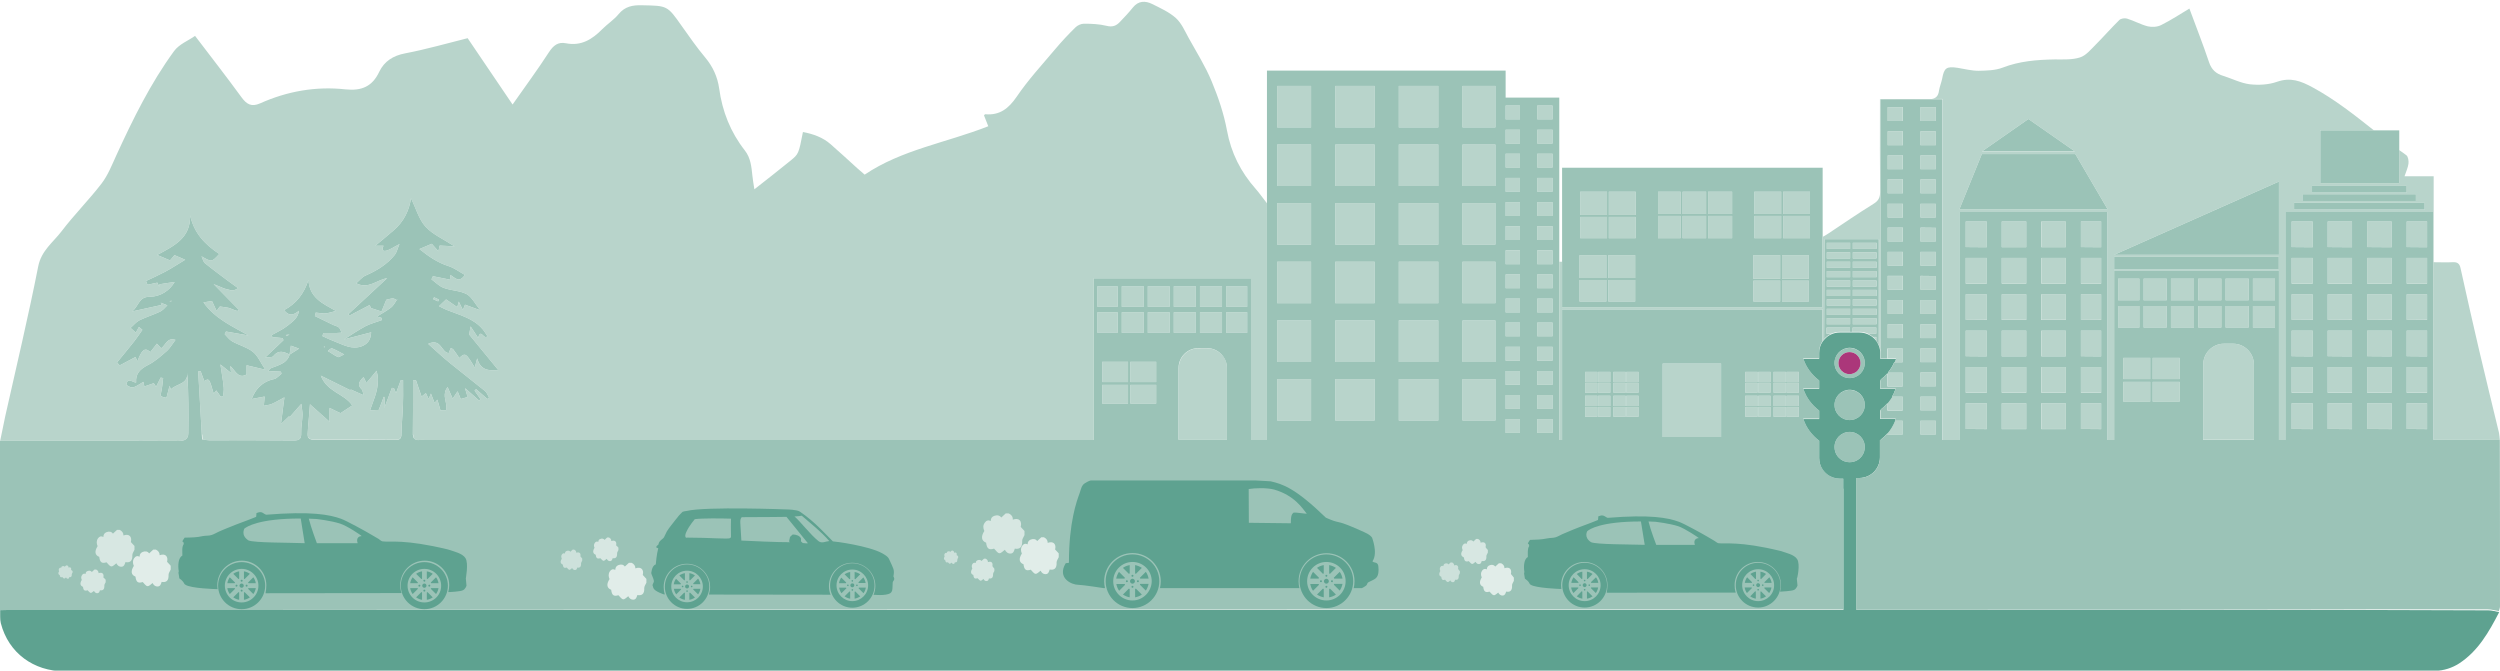 <?xml version="1.0" encoding="utf-8"?>
<!-- Generator: Adobe Illustrator 21.0.2, SVG Export Plug-In . SVG Version: 6.00 Build 0)  -->
<svg version="1.1" id="Ebene_1" xmlns="http://www.w3.org/2000/svg" xmlns:xlink="http://www.w3.org/1999/xlink" x="0px" y="0px"
	 viewBox="0 0 1518.8 407.4" width="1518.8" height="407.4" style="enable-background:new 0 0 1518.8 407.4;" xml:space="preserve">
<style type="text/css">
	.st0{fill:none;}
	.st1{fill:#B8D4CB;}
	.st2{fill:#9BC3B7;}
	.st3{fill:#AB377A;}
	.st4{fill:#5EA290;}
	.st5{fill:#E1EDE9;}
	.st6{fill:#D7E7E2;}
	.st7{fill:#CDE1DB;}

  @keyframes move-and-fade-sm-offset-br {
    0% { opacity: 0; transform: translate(10px, 10px); }
    50% { opacity: 1; }
    75% { opacity: 0; }
    99% { opacity: 0; transform: translate(0px, 10px); }
    100% { opacity: 0; transform: translate(0px, 10px); }
  }

  @keyframes move-and-fade-s {
    0% { opacity: 0; transform: translateX(0); }
    50% { opacity: 1; }
    75% { opacity: 0; }
    99% { opacity: 0; transform: translateX(-5px); }
    100% { opacity: 0; transform: translateX(-5px); }
  }

  @keyframes move-and-fade-m {
    0% { opacity: 0; transform: translateX(0); }
    50% { opacity: 1; }
    75% { opacity: 0; }
    99% { opacity: 0; transform: translateX(-15px); }
    100% { opacity: 0; transform: translateX(-15px); }
  }

  @keyframes move-and-fade-l {
    0% { opacity: 0; transform: translateX(0); }
    50% { opacity: 1; }
    75% { opacity: 0; }
    99% { opacity: 0; transform: translateX(-25px); }
    100% { opacity: 0; transform: translateX(-25px); }
  }

  @keyframes move-and-fade-xl {
    0% { opacity: 0; transform: translateX(0); }
    50% { opacity: 1; }
    75% { opacity: 0; }
    99% { opacity: 0; transform: translateX(-40px); }
    100% { opacity: 0; transform: translateX(-40px); }
  }

  @keyframes shake-s {
    0% { transform: translate(0, 0) rotate(0); }
    99% { transform: translate(1px, 0px) rotate(0.075deg); }
    100% { transform: translate(1px, 0px) rotate(0.075deg); }
  }

  @keyframes shake-m {
    0% { transform: translate(0, 0) rotate(0); }
    99% { transform: translate(0px, 1px); }
    100% { transform: translate(0px, 1px); }
  }

  .wolke1_x2C__auto1 {
    animation: move-and-fade-l 3s linear 0s infinite;
  }

  .wolke2_x2C__auto1 {
    animation: move-and-fade-m 3s linear 0.5s infinite;
  }

  .wolke3_x2C__auto1 {
    transform: translate(10px, 10px);
    animation: move-and-fade-sm-offset-br 3s ease-out 0.5s infinite;
  }

  .wolke1_x2C__auto2,
  .wolke1_x2C__auto4 {
    animation: move-and-fade-xl 3s linear 0s infinite;
  }

  .wolke2_x2C__auto2,
  .wolke2_x2C__auto4 {
    animation: move-and-fade-m 3s linear 0.5s infinite;
  }

  .wolke3_x2C__auto2,
  .wolke3_x2C__auto4 {
    animation: move-and-fade-s 3s ease-out 0.5s infinite;
  }

  .wolke4_x2C__auto2,
  .wolke4_x2C__auto4 {
    animation: move-and-fade-s 3s ease-out 0.5s infinite;
  }

  .wolke1_x2C__auto3 {
    animation: move-and-fade-l 3s linear 0s infinite;
  }

  .wolke2_x2C__auto3 {
    animation: move-and-fade-m 3s linear 0.5s infinite;
  }

  .wolke3_x2C__auto3 {
    animation: move-and-fade-s 3s ease-out 0.5s infinite;
  }

  .auto1, .auto2, .auto3 {
    animation: shake-s 100ms ease-in-out infinite;
  }

  .auto4 {
    animation: shake-m 100ms ease-in-out infinite;
  }
</style>
<g>
	<rect x="1462.1" y="238.5" class="st0" width="12.4" height="0.1"/>
	<rect x="1462.1" y="260.6" class="st0" width="12.4" height="0.1"/>
	<path class="st0" d="M122.6,264c0.1,1,0.1,2,0.2,3c0.1,0,0.2,0,0.3,0c-0.1-1-0.1-2-0.2-3H122.6z"/>
	<rect x="1462.1" y="150.1" class="st0" width="12.4" height="0.1"/>
	<rect x="1156" y="153" class="st0" width="0.1" height="8.4"/>
	<rect x="1156" y="65.1" class="st0" width="0.1" height="8.4"/>
	<rect x="1462.1" y="194.3" class="st0" width="12.4" height="0.1"/>
	<rect x="1462.1" y="172.2" class="st0" width="12.4" height="0.1"/>
	<rect x="1166.7" y="138.3" class="st0" width="9.3" height="0.1"/>
	<rect x="1166.7" y="167.6" class="st0" width="9.3" height="0.1"/>
	<rect x="1438.1" y="150.1" class="st0" width="14.9" height="0.1"/>
	<rect x="1438.1" y="216.4" class="st0" width="14.9" height="0.1"/>
	<rect x="1156" y="123.8" class="st0" width="0.1" height="8.3"/>
	<rect x="1438.1" y="238.5" class="st0" width="14.9" height="0.1"/>
	<rect x="1438.1" y="260.6" class="st0" width="14.9" height="0.1"/>
	<polygon class="st0" points="1146.8,138.4 1156,138.4 1156,146.7 1156.1,146.7 1156.1,138.3 1146.8,138.3 	"/>
	<rect x="1438.1" y="194.3" class="st0" width="14.9" height="0.1"/>
	<rect x="1438.1" y="172.2" class="st0" width="14.9" height="0.1"/>
	<rect x="1156" y="109" class="st0" width="0.1" height="8.4"/>
	<rect x="1156" y="94.4" class="st0" width="0.1" height="8.4"/>
	<rect x="1156" y="79.8" class="st0" width="0.1" height="8.4"/>
	<rect x="1462.1" y="216.4" class="st0" width="12.4" height="0.1"/>
	<path class="st0" d="M1155.9,220h-4.8c0,0,0,0.1,0,0.1L1155.9,220L1155.9,220z"/>
	<polygon class="st0" points="1139.9,156.9 1125.6,156.9 1125.6,157 1140,157 1140,153.3 1139.9,153.3 	"/>
	<rect x="1139.9" y="159" class="st0" width="0.1" height="3.7"/>
	<path class="st0" d="M1146.8,217.7v-6h-0.2v6.1h-3.7v0h-0.5v-3.5c0-1.5-0.3-3-0.8-4.3v-64.5h-0.2v64.3c-0.4-1-0.9-2-1.5-2.9v0
		c-0.6-0.7-1.1-1.4-1.9-2.1h1.9v-0.1h-2c-1-0.8-2-1.5-3.2-2h0.1c-1.5-0.7-3.3-1.1-5.1-1.1h-4.1V199h-0.1v2.6h-1.5h-0.1h-6.2
		c-1.8,0-3.5,0.4-5.1,1.1h-2.8V199h-0.1v3.8h2.8c-1.6,0.7-3,1.7-4.2,3.1l0,0.1c-0.4,0.4-0.7,0.8-1,1.2V188h-0.1v19.2
		c-1.3,2-2.1,4.4-2.1,7v3.5h-9.6c0,0.1,0.1,0.2,0.1,0.3h9.6v-3.5c0-2.6,0.7-5,2.1-7c0.3-0.4,0.7-0.8,1-1.2c1.2-1.4,2.6-2.5,4.3-3.2
		c1.5-0.7,3.3-1.1,5.1-1.1h6.3h1.6h4.1c1.8,0,3.5,0.4,5.1,1.1c1.2,0.5,2.3,1.2,3.2,2c0.7,0.6,1.4,1.4,2,2.2c0.6,0.9,1.1,1.9,1.5,2.9
		c0.5,1.3,0.8,2.8,0.8,4.3v3.5h0.5h4h5c0-0.1,0.1-0.2,0.1-0.3H1146.8z"/>
	<rect x="1139.9" y="147.5" class="st0" width="0.1" height="3.7"/>
	<rect x="1139.9" y="164.7" class="st0" width="0.1" height="3.7"/>
	<rect x="1139.9" y="170.4" class="st0" width="0.1" height="3.7"/>
	<rect x="1139.9" y="187.6" class="st0" width="0.1" height="3.7"/>
	<rect x="1139.9" y="181.9" class="st0" width="0.1" height="3.7"/>
	<rect x="1139.9" y="176.1" class="st0" width="0.1" height="3.7"/>
	<path class="st0" d="M1142.8,254.3h-0.2h-0.3v-5c0,0-0.1,0.1-0.1,0.1v5.1h0.5h8.9c0-0.1,0-0.1,0.1-0.2H1142.8z"/>
	<polygon class="st0" points="1190.4,267.3 1190.4,267.3 1190.4,128.8 1190.4,128.8 	"/>
	<polygon class="st0" points="1388.4,267.3 1388.4,267.3 1388.4,128.8 1388.4,128.8 	"/>
	<rect x="1264.2" y="216.4" class="st0" width="12.3" height="0.1"/>
	<rect x="1409.5" y="79.2" class="st0" width="0.1" height="32"/>
	<polygon class="st0" points="1204.2,92 1260.4,92 1260.3,91.9 1204.3,91.9 	"/>
	<path class="st0" d="M1142.6,236.1L1142.6,236.1l-0.3-0.1v0.3h0.5h8.8c0-0.1,0.1-0.1,0.1-0.2H1142.6z"/>
	<path class="st0" d="M1155.9,234.8L1155.9,234.8l-9.2-0.1v-7.6c0,0-0.1,0.1-0.1,0.1v7.6H1155.9z"/>
	<path class="st0" d="M1146.7,264L1146.7,264l0-0.6c0,0,0,0,0,0c0,0-0.1,0.1-0.1,0.1v0.5H1146.7z"/>
	<polygon class="st0" points="1146.6,249.3 1146.6,249.4 1155.9,249.4 1155.9,249.3 1146.7,249.3 	"/>
	<path class="st0" d="M250.8,264c0.1,1.1,0.3,1.9,0.8,2.4c-0.4-0.6-0.6-1.3-0.6-2.4H250.8z"/>
	<polygon class="st0" points="1255,150.1 1240.2,150.1 1240.2,134.6 1240.1,134.6 1240.1,150.2 1255,150.2 	"/>
	<path class="st0" d="M1363.5,267.2c-8.4,0-16.7,0-25,0v0.1C1346.9,267.3,1355.2,267.3,1363.5,267.2c2,0.1,3.9,0.1,5.8,0.1v-0.1
		C1367.3,267.2,1365.4,267.2,1363.5,267.2z"/>
	<polygon class="st0" points="1255,260.6 1240.2,260.6 1240.2,245 1240.1,245 1240.1,260.7 1255,260.7 	"/>
	<polygon class="st0" points="1255,238.5 1240.2,238.5 1240.2,223 1240.1,223 1240.1,238.6 1255,238.6 	"/>
	<rect x="1392.2" y="238.5" class="st0" width="12.8" height="0.1"/>
	<polygon class="st0" points="1307.8,217.4 1307.8,217.4 1307.8,230.3 1324.2,230.3 1324.2,230.3 1307.8,230.3 	"/>
	<rect x="1307.8" y="232" class="st0" width="0" height="12"/>
	<polygon class="st0" points="1231,172.2 1216.2,172.2 1216.2,156.7 1216.1,156.7 1216.1,172.3 1231,172.3 	"/>
	<polygon class="st0" points="1231,194.3 1216.2,194.3 1216.2,178.8 1216.1,178.8 1216.1,194.4 1231,194.4 	"/>
	<rect x="1289.9" y="230.3" class="st0" width="16.4" height="0"/>
	<rect x="1392.2" y="260.6" class="st0" width="12.8" height="0.1"/>
	<polygon class="st0" points="1231,150.1 1216.2,150.1 1216.2,134.6 1216.1,134.6 1216.1,150.2 1231,150.2 	"/>
	<polygon class="st0" points="1255,216.4 1240.2,216.4 1240.2,200.9 1240.1,200.9 1240.1,216.5 1255,216.5 	"/>
	<rect x="1264.2" y="260.6" class="st0" width="12.3" height="0.1"/>
	<rect x="1264.2" y="172.2" class="st0" width="12.3" height="0.1"/>
	<rect x="1264.2" y="150.1" class="st0" width="12.3" height="0.1"/>
	<polygon class="st0" points="1255,194.3 1240.2,194.3 1240.2,178.8 1240.1,178.8 1240.1,194.4 1255,194.4 	"/>
	<rect x="1264.2" y="194.3" class="st0" width="12.3" height="0.1"/>
	<rect x="1264.2" y="238.5" class="st0" width="12.3" height="0.1"/>
	<polygon class="st0" points="1255,172.2 1240.2,172.2 1240.2,156.7 1240.1,156.7 1240.1,172.3 1255,172.3 	"/>
	<rect x="1139.9" y="193.3" class="st0" width="0.1" height="3.7"/>
	<rect x="1414.1" y="150.1" class="st0" width="14.8" height="0.1"/>
	<rect x="1318.9" y="169.3" class="st0" width="14" height="0"/>
	<rect x="1368.7" y="169.3" class="st0" width="13.4" height="0"/>
	<polygon class="st0" points="1231,216.4 1216.2,216.4 1216.2,200.9 1216.1,200.9 1216.1,216.5 1231,216.5 	"/>
	<rect x="1194.2" y="260.6" class="st0" width="12.8" height="0.1"/>
	<rect x="1194.2" y="238.5" class="st0" width="12.8" height="0.1"/>
	<rect x="1414.1" y="238.5" class="st0" width="14.8" height="0.1"/>
	<rect x="1156" y="197" class="st0" width="0.1" height="8.4"/>
	<rect x="1414.1" y="216.4" class="st0" width="14.8" height="0.1"/>
	<rect x="1414.1" y="194.3" class="st0" width="14.8" height="0.1"/>
	<rect x="1414.1" y="172.2" class="st0" width="14.8" height="0.1"/>
	<polygon class="st0" points="1146.8,167.7 1156,167.7 1156,176 1156.1,176 1156.1,167.6 1146.8,167.6 	"/>
	<rect x="1156" y="182.3" class="st0" width="0.1" height="8.4"/>
	<rect x="1414.1" y="260.6" class="st0" width="14.8" height="0.1"/>
	<rect x="1194.2" y="216.4" class="st0" width="12.8" height="0.1"/>
	<rect x="1194.2" y="150.1" class="st0" width="12.8" height="0.1"/>
	<polygon class="st0" points="1231,260.6 1216.2,260.6 1216.2,245 1216.1,245 1216.1,260.7 1231,260.7 	"/>
	<polygon class="st0" points="1231,238.5 1216.2,238.5 1216.2,223 1216.1,223 1216.1,238.6 1231,238.6 	"/>
	<rect x="1392.2" y="216.4" class="st0" width="12.8" height="0.1"/>
	<rect x="1392.2" y="194.3" class="st0" width="12.8" height="0.1"/>
	<rect x="1194.2" y="172.2" class="st0" width="12.8" height="0.1"/>
	<rect x="1392.2" y="150.1" class="st0" width="12.8" height="0.1"/>
	<rect x="1194.2" y="194.3" class="st0" width="12.8" height="0.1"/>
	<rect x="1392.2" y="172.2" class="st0" width="12.8" height="0.1"/>
	<polygon class="st0" points="1284.4,267.3 1284.4,267.3 1284.4,164.3 1284.4,164.3 	"/>
	<path class="st0" d="M1114.5,271.6c0-5.1,4.1-9.2,9.2-9.2l0,0C1118.6,262.4,1114.5,266.5,1114.5,271.6c0,3.5,1.9,6.5,4.8,8.1
		C1116.4,278.1,1114.5,275.1,1114.5,271.6z"/>
	<path class="st0" d="M1095.5,236c0,0.1,0.1,0.2,0.1,0.3h9.6v-5.1c0,0-0.1-0.1-0.1-0.1v4.9H1095.5z"/>
	<path class="st0" d="M1119.8,296.5c0,24.6,0,48.9,0,73.8c-2.8,0-5.1,0-7.4,0c-328.5,0-656.9,0-985.6,0.3c328.6,0,657.1,0,985.7,0
		c2.3,0,4.5,0,7.4,0c0-24.9,0-49.3,0-73.8h-0.1v-6h-0.1L1119.8,296.5L1119.8,296.5z"/>
	<path class="st0" d="M1105.7,281.8c-0.3-1.1-0.5-2.3-0.5-3.6v-10.4c0,0-0.1-0.1-0.1-0.1v10.2
		C1105.1,279.3,1105.3,280.6,1105.7,281.8z"/>
	<rect x="1109.8" y="156.9" class="st0" width="14.2" height="0.1"/>
	<path class="st0" d="M186.9,264c0,0,0,0.1,0,0.1C186.9,264.1,186.9,264,186.9,264L186.9,264z"/>
	<path class="st0" d="M1119.3,279.7c1.3,0.7,2.8,1.1,4.4,1.1l0,0C1122.1,280.8,1120.6,280.4,1119.3,279.7z"/>
	<path class="st0" d="M1123.7,236.9c5.1,0,9.2,4.1,9.2,9.1c0,0,0,0,0,0C1132.9,240.9,1128.8,236.8,1123.7,236.9
		c-5.1-0.1-9.2,4.1-9.2,9.1c0,0,0,0,0,0C1114.5,241,1118.6,236.9,1123.7,236.9z"/>
	<path class="st0" d="M1128.1,279.7C1128.1,279.7,1128.1,279.7,1128.1,279.7C1128.1,279.7,1128.1,279.7,1128.1,279.7z"/>
	<path class="st0" d="M1123.7,211.4c5.1,0,9.2,4.1,9.2,9.1c0,0,0,0,0,0C1132.9,215.4,1128.8,211.3,1123.7,211.4
		c-5.1-0.1-9.2,4.1-9.2,9.1c0,0,0,0,0,0C1114.5,215.5,1118.6,211.4,1123.7,211.4z"/>
	<path class="st0" d="M1095.5,254.3c0,0.1,0.1,0.2,0.1,0.3h9.6v-5.1c0,0-0.1-0.1-0.1-0.1v4.9H1095.5z"/>
	<path class="st0" d="M187.1,265.4C187.1,265.3,187.1,265.3,187.1,265.4C187.1,265.3,187.1,265.3,187.1,265.4z"/>
	<path class="st0" d="M716.1,223.6c0-6.6,5.4-12.1,12.1-12h5.3c3.3,0,6.3,1.3,8.4,3.5c-2.2-2.2-5.2-3.6-8.5-3.6v0H728
		C721.4,211.5,716,216.9,716.1,223.6l-0.1,43.6c0,0,0.1,0,0.1,0V223.6z"/>
	<rect x="933.9" y="166.7" class="st1" width="9.3" height="8.4"/>
	<rect x="933.9" y="181.4" class="st1" width="9.3" height="8.4"/>
	<rect x="933.9" y="240" class="st1" width="9.3" height="8.4"/>
	<rect x="933.9" y="254.6" class="st1" width="9.3" height="8.4"/>
	<rect x="933.9" y="196" class="st1" width="9.3" height="8.3"/>
	<rect x="933.9" y="225.4" class="st1" width="9.3" height="8.4"/>
	<rect x="933.9" y="210.7" class="st1" width="9.3" height="8.4"/>
	<rect x="1109.8" y="193.3" class="st1" width="14.2" height="3.7"/>
	<rect x="1109.8" y="187.6" class="st1" width="14.2" height="3.7"/>
	<rect x="1109.8" y="153.3" class="st1" width="14.2" height="3.6"/>
	<rect x="1109.8" y="170.4" class="st1" width="14.2" height="3.7"/>
	<rect x="1109.8" y="159" class="st1" width="14.2" height="3.7"/>
	<rect x="1109.8" y="181.9" class="st1" width="14.2" height="3.7"/>
	<rect x="1109.8" y="176.1" class="st1" width="14.2" height="3.7"/>
	<rect x="1109.8" y="164.7" class="st1" width="14.2" height="3.7"/>
	<rect x="1125.6" y="164.7" class="st1" width="14.3" height="3.7"/>
	<rect x="1125.6" y="176.1" class="st1" width="14.3" height="3.7"/>
	<rect x="1125.6" y="170.4" class="st1" width="14.3" height="3.7"/>
	<rect x="1125.6" y="193.3" class="st1" width="14.3" height="3.7"/>
	<rect x="1109.8" y="147.5" class="st1" width="14.2" height="3.7"/>
	<rect x="1125.6" y="187.6" class="st1" width="14.3" height="3.7"/>
	<rect x="1125.6" y="181.9" class="st1" width="14.3" height="3.7"/>
	<rect x="933.9" y="152.1" class="st1" width="9.3" height="8.4"/>
	<path class="st1" d="M1142.6,254.3v-5.2c-0.1,0.1-0.2,0.2-0.3,0.2v5H1142.6z"/>
	<path class="st1" d="M1142.6,267.2C1142.6,267.3,1142.5,267.3,1142.6,267.2C1142.5,267.3,1142.6,267.3,1142.6,267.2L1142.6,267.2z"
		/>
	<path class="st1" d="M1146.7,249.3h9.2V241h-6.2c0,0.1-0.1,0.1-0.1,0.2c-0.9,1.4-1.8,2.7-2.9,4c0,0-0.1,0.1-0.1,0.1L1146.7,249.3
		L1146.7,249.3z"/>
	<path class="st1" d="M1190.4,128.8L1190.4,128.8h16.6h0h9.1h0h64.2h0v138.5c1.4,0,2.7,0,4.1,0v-103h0h100.1h0v103
		c1.2,0,2.4,0,3.6,0c0,0,0,0,0,0c0.1,0,0.2,0,0.3,0V128.8h0h16.6h0h9.1h0h64.2h0v138.4c11.3,0,22.6,0,33.9,0c2.2,0,4.3,0.1,6.5,0.1
		c-0.2-1.5-0.2-2.8-0.5-4.3c-4.1-17.1-8.3-34.1-12.3-51.2c-3.8-16.3-7.5-32.7-11.1-49c-0.6-2.9-2.2-3.7-5-3.5c-3.6,0.2-7.1,0-11.3,0
		c0-17.9,0-34.8,0-52.2c-6.1,0-11.7,0-17.7,0c1-3,2.1-5.3,2.4-7.7c0.2-1.7-0.2-4.3-1.3-5.1c-1.5-1.1-2.8-2.1-4.3-3.1v20h-0.1h-47.9
		h-0.1v-32h0.1h32.6c-11.9-9.4-23.7-18.8-37.2-26.1c-7.2-3.9-13.4-6.3-21.7-3.4c-5.1,1.8-11.1,2.1-16.5,1.5
		c-5.5-0.7-10.7-3.4-16.1-5.1c-4.4-1.3-7.2-3.8-8.7-8.4c-3.6-10.8-7.8-21.3-11.9-32.5c-5.5,3.3-11.1,7-17.1,10
		c-2.3,1.2-5.7,1.4-8.2,0.8c-4.3-1.1-8.3-3.4-12.6-4.7c-1.4-0.4-3.7-0.1-4.7,0.9c-5,4.9-9.6,10.2-14.5,15.1
		c-2.9,2.9-5.8,6.5-9.4,7.6c-4.7,1.5-10.1,1.2-15.3,1.2c-10.8,0.2-21.4,1-31.7,5c-4.4,1.7-9.7,1.8-14.6,1.9c-4.2,0-8.5-1.1-12.7-1.8
		c-6.8-1-8.2,0-9.4,6.6c-0.5,2.4-1.5,4.8-1.9,7.2c-0.4,3.2-1.8,4.7-4.4,5.1h6.5v207.2c3.5,0,6.8,0,10.3,0V128.8z M1404.6,112.9h57.5
		v4.1h-57.5V112.9z M1399.1,118h68.6v4.1h-68.6V118z M1393.7,123.2h79.3v4.1h-79.3V123.2z M1384.5,110.3v44.5h-100.1L1384.5,110.3z
		 M1284.4,156h100v7.5h-100V156z M1232.3,72.3l28.1,19.6h-0.1l0.1,0.1h-56.2l0.1-0.1h-0.1L1232.3,72.3z M1204,93.6h56.8l19.6,33.5
		h-89.9h-0.1L1204,93.6z"/>
	<path class="st1" d="M1155.9,234.7v-8.3h-8.6c-0.1,0.1-0.1,0.1-0.2,0.2c-0.1,0.1-0.2,0.3-0.3,0.4c0,0-0.1,0.1-0.1,0.1v7.6H1155.9z"
		/>
	<path class="st1" d="M1155.9,264v-8.4h-4.5c0,0.1-0.1,0.1-0.1,0.2c-1.1,2.7-2.6,5.3-4.6,7.6v0.6H1155.9z"/>
	<path class="st1" d="M1138,204.8c0.8,0.7,1.3,1.3,1.9,2.1v-2.1H1138z"/>
	<path class="st1" d="M1142.6,231c-0.1,0.1-0.2,0.2-0.3,0.2v4.8h0.3V231z"/>
	<path class="st1" d="M1139.9,199h-14.3v2.6h4.1c1.8,0,3.6,0.4,5.1,1.1h5.1V199z"/>
	<path class="st1" d="M1109.8,199v3.7h2.8c1.6-0.7,3.3-1.1,5.1-1.1h6.2V199H1109.8z"/>
	<path class="st1" d="M1155.9,211.7h-9.1v6h5.1c0,0.1-0.1,0.2-0.1,0.3h0.1c-0.3,0.7-0.5,1.4-0.8,2h4.8V211.7z"/>
	<rect x="1065.2" y="170.5" class="st1" width="16.3" height="12.7"/>
	<rect x="1065.8" y="131.2" class="st1" width="16.3" height="13.5"/>
	<path class="st1" d="M949,267.3V188h158.2h0.1v19.2c0.3-0.4,0.6-0.8,1-1.2l0-0.1c0,0-0.1,0.1-0.1,0.1l0.3-60.5v-0.2h32.9v0.2h0.2
		V210c0.5,1.3,0.8,2.8,0.8,4.3v3.5h0.5v0h-0.3V60.3h24.5h0.3c-8.2-0.2-16.6,0-25.3,0c0,2.4,0,4.2,0,5.9c0,16.8-0.1,33.7,0.1,50.5
		c0,3.4-1.1,5.4-4.1,7.2c-9.2,5.7-18.1,11.8-27.1,17.8c-1.1,0.7-2.2,1.4-3.5,2.1v42.8h-0.2H949V159c-0.6,0-1.1,0-1.7,0v108.3
		C947.9,267.3,948.4,267.3,949,267.3z"/>
	<rect x="1065.2" y="155" class="st1" width="16.3" height="14.4"/>
	<rect x="1037.7" y="116.5" class="st1" width="14.6" height="13.5"/>
	<rect x="1037.7" y="131.2" class="st1" width="14.6" height="13.5"/>
	<rect x="1022.2" y="116.5" class="st1" width="14.3" height="13.5"/>
	<rect x="1022.2" y="131.2" class="st1" width="14.3" height="13.5"/>
	<path class="st1" d="M244.9,234.8c0-1.3,0-2.5,0-3.8c-0.5,0-0.9-0.1-1.4-0.1c-0.2,0.6-0.5,1.3-0.7,1.9c-0.2,0.6-0.5,1.3-0.7,1.9
		c-0.5,1.3-1,2.7-1.5,4.1c-0.3-0.6-0.5-1.1-0.7-1.6c-0.2-0.5-0.3-0.9-0.5-1.3c-0.4-0.1-0.9-0.2-1.3-0.3c-0.5,1.4-1.1,2.7-1.6,4.2
		c-0.3,1-0.7,2-1.1,3c-0.6,1.5-1.2,3.2-1.9,5c0.2-3,0.3-4.8,0.4-6.6c-0.3,0-0.5-0.1-0.8-0.1c-0.1,0.4-0.3,0.7-0.4,1.1
		c-0.1,0.4-0.3,0.7-0.4,1.1c-0.3,0.7-0.5,1.4-0.8,2.1c-0.4,1.1-0.8,2-1.1,2.8c-0.1,0.3-0.2,0.6-0.3,0.8c-0.6,0.1-1.1,0.1-1.6,0.1
		c-0.7,0-1.3,0.1-1.9,0.1c-0.6,0-1.2,0.1-1.8,0.1c0.3-1,0.7-1.9,1-2.8c0.5-1.4,1-2.8,1.5-4.2c0.2-0.5,0.3-0.9,0.5-1.4
		c1.1-3.3,1.9-6.8,1.8-10.6c-0.1-1.6-0.3-3.3-0.8-5.1c-1.2,1.5-2.3,2.8-3.3,4c-0.5,0.6-1,1.3-1.5,1.8s-0.9,1.1-1.4,1.7
		c-0.2-0.6-0.5-1.1-0.8-1.7c-0.2-0.6-0.6-1.2-0.9-1.9c-0.7,0.6-1.3,1.2-1.7,1.8c-0.2,0.3-0.4,0.6-0.6,0.9c-0.3,0.6-0.5,1.1-0.5,1.7
		c0,0.2,0,0.5,0.1,0.7c0.1,0.2,0.2,0.4,0.3,0.7c0.1,0.3,0.3,0.5,0.5,0.8c0.2,0.2,0.4,0.5,0.7,0.8c0.1,0,0.1,0.1,0.1,0.1
		c0.1,0.1,0.1,0.2,0.2,0.3c0.1,0,0.1,0.1,0.1,0.1c0,0.1,0.1,0.2,0.1,0.3v0.1c0,0.1,0.1,0.2,0.1,0.3c0,0.1,0,0.1,0,0.1
		c0.3,0.7,0.4,1.6,0.6,2.3c-2.6-1.1-5.2-2.3-7.8-3.5c0,0-0.1,0.1-0.1,0.2c0,0.1-0.1,0.2-0.1,0.3c-5.8-2.8-11.6-5.7-18-8.9
		c0.8,2.1,1.9,3.8,3.2,5.3c0.4,0.4,0.8,0.8,1.2,1.2c0.6,0.6,1.2,1.1,1.9,1.6c0.9,0.7,1.8,1.3,2.7,1.9c3.8,2.4,7.7,4.5,10.1,8.1
		c-0.6,0.4-1.2,0.8-1.8,1.2c-1.2,0.8-2.3,1.5-3.5,2.3c-0.6,0.4-1.2,0.8-1.8,1.2c-0.8-0.3-1.7-0.8-2.8-1.3c-1.1-0.6-2.4-1.2-3.9-1.9
		c0,0,0,0.1,0,0.1c0,3,0,5.7,0,8.3c-4.3-3.8-8.1-7.2-11.9-10.6c-0.2,2.8-0.5,5.7-0.7,8.7c-0.3,3-0.5,6-0.7,9c0,0.2,0,0.5,0,0.7h0
		c0,0,0,0.1,0,0.1c0,0.5,0.1,0.9,0.2,1.2c0,0,0,0,0,0c0.1,0.2,0.1,0.3,0.2,0.4c0.4,0.6,1.1,1,1.9,1.2c0.3,0.1,0.6,0.2,0.9,0.2
		s0.6,0,1,0c8.2,0,16.3,0,24.5,0s16.3,0.1,24.5,0.1c2.2,0,3.2-0.5,3.6-2c0.1-0.4,0.1-0.8,0.2-1.3c0-0.2,0-0.3,0-0.5
		c0.1-5.8,0.7-11.6,0.9-17.4C245,242.3,244.9,238.6,244.9,234.8z"/>
	<polygon class="st1" points="241.2,181.9 241,182.3 241.4,182.1 	"/>
	<path class="st1" d="M205.3,216.9c0.2,0.1,0.5,0.1,0.9-0.1c0.2-0.1,0.5-0.3,0.9-0.5c0.5-0.3,1.2-0.6,2-1c-0.4-0.2-0.8-0.4-1.2-0.6
		c-2.6-1.4-4.4-2.4-6.3-3.1c0,0-0.1,0-0.2,0c-0.2,0-0.4,0.2-0.6,0.3c-0.2,0.1-0.5,0.3-0.7,0.5c-0.1,0.1-0.3,0.3-0.5,0.4
		c-0.2,0.1-0.4,0.3-0.4,0.5c0.5,0.3,1,0.6,1.5,0.9C202.2,215.2,203.7,216.2,205.3,216.9z"/>
	<path class="st1" d="M104,182.6c-0.4,0.2-0.7,0.4-1.1,0.7c0.4-0.1,0.9-0.3,1.3-0.3C104.2,182.9,104.1,182.7,104,182.6z"/>
	<path class="st1" d="M108.5,267.9c3.7,0,5.9-1.1,5.9-4.7c0.2-12.1,0.1-24.3-0.6-36.9c0.5,7.4-6.9,6.8-10,10.3
		c-0.1-0.3-0.4-1-0.8-2.2c-0.7,2.7-1.3,5-1.9,7.3c-3.9-0.9-3.7-0.8-3.1-3.9c0.6-2.7,0.8-5.4,1.1-8.1c-0.5-0.1-1-0.2-1.5-0.3
		c-0.8,1.7-1.7,3.4-2.8,5.6c-0.7-1.2-1.2-2-1.4-2.2c-1.5,0.5-2.9,1-4.3,1.5c-0.5,0.2-0.9,0.3-1.4,0.5c-0.1-0.5-0.2-1-0.3-1.4
		c-0.1-0.4-0.2-0.9-0.3-1.4c-6.6,4.1-6.6,4.1-10.3,1.9c0.5-5.2,3.9-1.4,5.9-1.5c-0.4-5.3,2.2-8.1,7.3-10.7c4.2-2.1,7.8-5.4,11.4-8.5
		c1.9-1.7,3.2-4.1,5.2-6.7c-5-1.7-5.9,3.1-8.7,5.1c-0.8-0.8-1.6-1.7-2.6-2.8c-1.4,1.8-2.7,3.4-4,5.1c-3.2-3-5.2-1.6-7.8,5.6
		c-0.6-1.3-1-2.2-1.2-2.6c-3.2,1.7-6.4,3.4-9.6,5.1c-0.5-0.6-1.1-1.2-1.6-1.8c3.5-4.3,7-8.5,10.4-12.8c1.8-2.3,3.4-4.7,5-7
		c-0.7-0.6-1.4-1.2-2.1-1.8c-0.5,1-1.1,2-1.9,3.5c-1-0.9-1.9-1.7-3.2-2.9c2-1.7,3.4-3.6,5.4-4.6c4-2,8.4-3.3,12.4-5.2
		c0.3-0.1,0.6-0.3,0.9-0.5c0.3-0.2,0.6-0.4,0.9-0.7c0.1,0,0.1-0.1,0.2-0.1c0.1-0.2,0.3-0.3,0.4-0.4c0.7-0.7,1.4-1.5,2.1-2.1
		c0.1-0.1,0.1-0.1,0.1-0.1c-1.3-0.5-2.7-1.1-4-1.6c0.1,0.5,0.2,0.9,0.3,1.4c-5.5,1.2-10.9,2.4-17.7,3.9c4.1-3.4,4-8.9,10.6-8.9
		c6.5,0,12.2-3.8,15.2-9c-3.7,0.5-6.5,1-9.2,1.4c-0.1,0.5-0.1,1-0.2,1.5c-0.4-0.9-0.7-1.7-1.1-2.5c-2,0.4-4,0.9-6,1.3
		c-0.3-0.7-0.6-1.5-0.9-2.3c3.9-1.8,7.8-3.6,11.6-5.6c3.9-2.1,7.6-4.5,12.2-7.3c-2.8-1.2-4.5-1.9-6.5-2.8c-0.9,1-1.8,2.1-2.7,3.2
		c-2.5-1-4.7-2-7.8-3.3c10.1-5.5,20.4-10.2,20-24.1c2.4,11.1,9.3,17.9,17.7,23.5c-4.6,5-4.6,5-10.8,1.4c0.7,1.4,1,3.3,2.1,4.2
		c4.4,3.6,9.1,7,13.7,10.5c2,1.5,4.1,3,6.5,4.7c-0.3,0.1-0.6,0.3-0.8,0.4c-0.3,0.2-0.5,0.3-0.7,0.4c-0.3,0.1-0.5,0.2-0.8,0.3
		c-0.4,0.1-0.7,0.2-1.1,0.2c-0.3,0-0.7,0-1.2-0.1c-0.2-0.1-0.4-0.1-0.7-0.2c-0.1,0-0.3-0.1-0.4-0.1c-0.1,0-0.2-0.1-0.4-0.1
		s-0.3-0.1-0.4-0.1h-0.1c-0.1,0-0.3-0.1-0.4-0.1h-0.1c-0.2-0.1-0.3-0.1-0.5-0.2c-0.1,0-0.1,0-0.1,0c-0.1-0.1-0.3-0.1-0.5-0.2h-0.1
		c-0.2,0-0.4-0.1-0.6-0.2c-0.4-0.2-0.9-0.4-1.4-0.6c-0.6-0.2-1.1-0.5-1.7-0.7c-0.9-0.4-1.8-0.8-2.9-1.2c4.8,4.9,9.6,9.8,14.4,14.7
		c0.3,0.4,0.7,0.7,1.1,1c-1.1,0.9-1.1,0.8-5.5-1c-1.6-0.6-3.4-0.6-6.2-1.1c-0.1,0-0.8,1-2,2.7c-1.1-2.5-2.1-4.5-2.8-6
		c-1.7,0.2-3.1,0.5-5.2,0.8c7.1,10,17.7,14.6,27.4,20.1c-4.5-0.8-9.1-1.6-13.7-2.4c-0.3,0.5-0.5,1.1-0.8,1.6
		c1.5,1.5,2.8,3.4,4.6,4.4c4.1,2.3,9,3.5,12.6,6.4c3,2.4,4.6,6.5,7.5,10.8c-4.3-1-7.6-1.8-11.4-2.7c0,1.3,0,3.4,0,5.6
		c-2.5,1.4-4.2,0.9-5.6-0.4c-0.4-0.4-0.8-0.7-1.1-1.1c-0.3-0.4-0.7-0.8-1-1.2c-0.7-0.9-1.4-1.7-2.2-2.5c0.2,2.1,0.4,3.3,0.5,4.3
		c-2.2-1.8-4.3-3.5-6.5-5.2c0.5,3.5,1.1,6.9,1.6,10.4v0.1c0.1,1.2,0.3,2.3,0.4,3.5c0.2,1.8-0.2,3.6-0.4,5.4
		c-0.5,0.1-0.9,0.1-1.4,0.2c-0.9-1.3-1.8-2.5-2.7-3.8c-0.6,0.7-1,1.2-1.6,1.9c-2.6-9.2-2.8-9.4-5.7-7.6c-0.7-2-1.5-4-2.2-6
		c-0.5,0-1,0.1-1.5,0.1c0.7,12.7,1.5,25.4,2.2,38.4h0.3c0.1,1,0.1,2,0.2,3c1.7,0.2,2.9,0.5,4.1,0.5c17,0,33.9-0.1,50.9,0.1
		c3.7,0.1,5.1-0.9,4.9-4.7c-0.1-3.6,0.7-7.3,0.8-10.9c0-1.9-0.4-3.8-0.7-6.7c-2.9,3.3-5.2,5.9-7.2,8.2c0.1,0.2,0.1,0.3,0,0
		c0,0,0,0,0,0c-0.1-0.2-0.1-0.4-0.2-0.7c-1.5,1.5-3.1,3-5,4.8c0.3-2.2,0.5-4.2,0.8-6.2c0.1-0.5,0.1-0.9,0.2-1.4
		c0-0.3,0.1-0.6,0.1-0.9c0.1-1.1,0.3-2.2,0.4-3.3c0.1-0.5,0.1-0.9,0.2-1.3c0.1-1.1,0.3-2.1,0.4-3.1c-0.1,0-0.3,0.1-0.4,0.2
		c-2.4,1.3-4.8,2.7-7.3,3.8c-1.3,0.6-2.9,0.7-4.8,1.1c0.2-2.5,0.4-4.4,0.5-5.6c-2.7,0.5-5.3,1-7.9,1.5c1.1-2.8,2.5-5.2,4.3-7.1
		c2.4-2.4,5.4-4.2,9.3-5c1.7-0.4,3-2.1,4.5-3.2c-0.1-0.4-0.2-0.9-0.3-1.3c-2.6-0.1-5.1-0.3-7.7-0.4c0.4-0.5,0.7-1,1.1-1.4
		c0.2-0.1,0.3-0.2,0.5-0.3c1.1-0.5,2.3-0.9,3.4-1.3c0.6-0.3,1.1-0.5,1.7-0.7c1.1-0.5,2.2-1,3.1-1.7c1.4-1.1,2.6-2.5,3.2-4.6
		c0.2-0.1,0.4-0.3,0.6-0.4c1.5-0.9,3-1.9,5.1-3.2c-0.3-0.1-0.5-0.2-0.8-0.3c-1.8-0.7-2.9-1-4.2-1.5c-0.1,0.7-0.2,1.4-0.3,2.1
		c-0.1,0.7-0.2,1.3-0.3,2c-0.1,0.4-0.1,0.9-0.2,1.3c-3.5-1.8-6.8-3-9.9,1c-0.6,0.8-2.9,0.5-4.8,0.7c3.9-3.7,7.5-7.1,11-10.4
		c-0.1-0.4-0.3-0.9-0.4-1.3c-2.1-0.2-4.1-0.4-6.2-0.6c-0.3-0.4-0.5-0.7-0.8-1.1c3.4-1.9,7-3.5,10-5.9c2.8-2.3,6.3-4.5,6.8-9
		c-3.2,2.7-6.1,3.5-9-0.4c7.4-3.9,12.2-10.1,14.8-18.4c0.5,10.9,8.8,14.5,16.7,18.9c-2.3,0.6-4.3,1.3-6.4,1.5
		c-1.9,0.1-3.9-0.3-5.9-0.5c-0.1,0.7-0.3,1.4-0.5,2.1c3.6,1.7,7.3,3.5,10.9,5.3c1.2,0.6,2.7,0.8,3.6,1.6c0.9,0.8,1.2,2.1,1.7,3.2
		c-1,0-2,0.2-3,0.2c-2.7,0-5.4,0-8.1,0c-0.2,0.6-0.3,1.3-0.5,1.9c2.6,1.2,5.3,2.5,8,3.5c5,1.9,9.8,4.8,15.8,2.7
		c3.1-1.2,5.6-3.4,5.8-8.5c-5.7,1.5-11.1,2.9-16.5,4.3c2.1-1.3,4.3-2.7,6.4-4.1c2.2-1.4,4.4-2.7,6.6-3.9c3.1-1.6,6.6-2.5,9.9-3.7
		c0-0.5-0.1-0.9-0.1-1.4c-0.9-0.2-1.9-0.5-2.8-0.8c2.9-1.8,5.9-3.4,8.6-5.5c1.5-1.1,2.3-3,3.4-4.5c-0.8-0.4-1.5-1-2.3-1
		c-1.1,0-2.2,0.4-4,0.8c-0.5,1.2-1.3,3.3-2.9,7.1c-0.5-0.1-1-0.3-1.4-0.4c-1.1-0.4-2.1-0.7-3-1c-0.6-0.2-1.1-0.3-1.6-0.5
		c-0.1,0.1-0.1,0.2-0.2,0.3c-0.1-0.2-0.1-0.3-0.2-0.4c-0.1,0-0.1,0-0.1,0c0-0.2-0.1-0.4-0.2-0.6c-0.2-0.4-0.3-0.9-0.5-1.3
		c-4.1,2.1-8.2,4.3-12.4,6.5c-0.2-0.3-0.3-0.7-0.5-1c7.6-7.1,15.2-14.1,23.5-21.8c-6.4,1-11.2,6.9-18.8,3.1c2-1.7,3.6-3.8,5.7-4.7
		c6.8-3,13-6.7,17.7-12.5c1.2-1.5,1.6-3.6,2.9-6.6c-3.6,1.8-5.7,3.4-8,4c-0.3,0-0.6,0.1-0.8,0.1c-0.1,0-0.1,0-0.2,0
		c-0.2,0-0.4,0-0.5,0c-0.1-0.1-0.2-0.1-0.3-0.2c0-0.1-0.1-0.1-0.1-0.1c-0.2-0.1-0.2-0.2-0.3-0.3c0-0.2-0.1-0.3-0.1-0.5
		c0-0.6,0.2-1.2,0.6-2c-0.5,0-1,0-1.5,0c-1.2,0-2.3,0-3.5,0c1.2-1,2.4-2,3.6-3c2.6-2.2,5.2-4.3,7.7-6.5c6-5.2,9.3-11.9,10.4-19.4
		c2.9,6,4.7,12.7,8.8,17.3c4.4,4.8,11,7.6,17.7,12c-1.4-0.1-2.6-0.1-3.8-0.2c-0.4-0.1-0.8-0.1-1.2-0.1c-1.4-0.1-2.8-0.1-4.1-0.2
		c0,0.1-0.1,0.3-0.1,0.4c0,0.2-0.1,0.3-0.1,0.5c-0.1,0.5-0.2,1.1-0.4,1.8c-0.1,0.2-0.1,0.4-0.2,0.7c-1.7-1.9-3-3.4-4-4.5
		c-2.4,1-4.6,2-7.5,3.2c5.6,4.5,11.1,8.3,17.8,10.4c3.4,1.1,6.4,3.4,9.8,5.3c-3.5,5.2-5.9,1.8-8.8,0c-0.1,1.7-0.2,2.8-0.2,2.9
		c-3.5-0.7-7-1.4-10.4-2.1c-0.3,0.7-0.6,1.3-0.9,1.9c2.5,1.8,4.7,4.2,7.5,5.2c4.5,1.7,9.8,1.6,13.9,3.8c3.1,1.7,5,5.7,8.3,9.8
		c-4-1.5-6.7-2.4-9.3-3.4c-0.4,1-0.7,1.8-1.3,3.2c-0.9-1.8-1.5-3.1-2.5-5.1c-0.4,1.6-0.6,2.3-0.9,3.4c-2.2-1.5-4.4-3-6.8-4.7
		c-1,0.9-2.2,2.1-4.3,4.1c2.1,1,3.6,1.9,5.3,2.5c7.5,3,15.6,4.9,21.2,11.5c1.1,1.3,2,2.9,2.9,4.2c-2.1,2.8-4-5.3-5.6,1.1
		c-1.5-2.3-2.6-4-4.6-7c-0.6,3-0.9,4.7-0.9,4.9c6.3,7.7,12,14.6,17.7,21.6c-6.1,0.6-10.9,0-12.8-7.1c-0.7,2.7-1.1,4-1.5,5.6
		c-5.3-8.9-5.8-9.2-9.4-5.8c-1.2-1.8-2.4-3.6-3.7-5.3c-0.2-0.3-0.8-0.4-1.5-0.7c-0.5,1.2-0.9,2.1-1.2,3c-4.6-0.3-4.5-9.3-12.5-5.6
		c4.9,4.4,9,8.2,13.3,11.7c7.1,5.8,14.3,11.3,21.3,17c1.1,0.9,1.6,2.6,2.4,3.9c-0.3,0.3-0.7,0.6-1,0.9c-2.3-2-4.6-4-6.9-6
		c-0.3,0.3-0.6,0.6-0.9,0.9c1.2,1.7,2.4,3.5,3.6,5.2c-0.3,0.3-0.5,0.6-0.8,0.9c-2.5-2.3-5.1-4.5-8.6-7.6c0.7,2.6,1.2,4,1.6,5.4
		c-1.3,0.4-2.6,0.7-4.2,1.2c-0.4-1-1-2.4-1.9-4.7c-1.2,1.7-2,2.9-3,4.5c-1-2.3-1.9-4.3-3.1-7.1c-0.2,0.4-0.4,0.7-0.6,1
		c-0.1,0-0.1,0.1-0.1,0.1c-0.2,0.3-0.3,0.5-0.4,0.8c-0.1,0.1-0.1,0.1-0.1,0.2c-0.1,0.2-0.1,0.5-0.2,0.7c-0.1,0.1-0.1,0.2-0.1,0.3
		c0,0.2-0.1,0.4-0.1,0.6c0,0.1,0,0.1,0,0.2c-0.1,0.2-0.1,0.5-0.1,0.7c0,0.1,0,0.1,0,0.1c0,0.4,0,0.7,0,1.1c0.1,0.6,0.2,1.2,0.3,1.8
		c0,0.3,0.1,0.7,0.2,1.1c0.1,0.4,0.1,0.7,0.2,1c0.1,0.5,0.1,0.9,0.2,1.3c0.1,0.7,0.1,1.3,0.1,2c-0.1,0.3-0.1,0.7-0.2,1.1
		c-0.3,0-0.5,0-0.7,0c-0.3,0-0.5,0-0.8,0c-0.6,0-1.2,0.1-1.9,0.1c-0.4-1.4-1.1-3.9-1.9-6.5c-0.6,0.7-1,1.2-1.7,2
		c-0.7-1.8-1.3-3.4-2.2-5.7c-0.6,1.5-1,2.3-1.4,3.3c-0.6-1.2-1.1-2.4-1.7-3.6c-0.8,0.7-1.5,1.3-2.6,2.1c-1.2-3.5-2.3-6.7-3.4-9.9
		c-0.6,0.1-1.2,0.1-1.8,0.2c0,10.8,0.1,21.5-0.1,32.2c0,0.2,0,0.4,0,0.6h0.2c0,1.1,0.2,1.8,0.6,2.4c0.7,0.8,1.8,1.1,3.4,0.9
		c1.2-0.1,2.3,0,3.5,0c135.3,0,270.6,0,405.9,0v-98.2H760v0.3v97.9c3.2,0,6.5,0,9.7,0V123.5c-2.8-3.6-4.7-6.3-6.8-8.7
		c-9.1-10.3-15-21.9-17.5-35.6c-1.9-10.2-5.3-20.2-9.3-29.8c-3.8-9.2-9.2-17.7-14-26.4c-2.3-4.2-4.3-8.9-7.7-12
		c-4.1-3.7-9.5-6.1-14.5-8.6c-4.1-2-8.3-2-11.6,2.1c-2.5,3.1-5.2,6-8,8.9c-2.2,2.3-4.5,3.2-8,2.3c-4.5-1.1-9.2-1.3-13.8-1.3
		c-1.7,0-3.9,1-5.1,2.2c-4.3,4.2-8.4,8.6-12.2,13.1c-8,9.5-16.5,18.7-23.5,29c-5,7.3-10.4,11.5-19.2,10.7c-0.2,0-0.4,0.4-0.7,0.7
		c0.8,2.1,1.7,4.2,2.6,6.6c-25.4,10-52.6,14.2-75.1,29.4c-1.8-1.6-3.2-2.7-4.5-3.9c-5.4-4.9-10.7-9.8-16.2-14.6
		c-4.8-4.2-10.6-6.2-16.8-7.4c-2.6,13.3-2.6,13.4-7.8,17.6c-6.9,5.6-13.9,11.1-21.7,17.2c-0.5-3.4-1-5.8-1.2-8.2
		c-0.6-5.5-1-10.8-4.6-15.4c-8.7-11.1-13.7-23.7-15.6-37.7c-1-7-3.8-13.2-8.5-18.8c-5.1-6.1-9.7-12.7-14.3-19.2
		c-8.7-12.4-8.7-12.2-24-12.5C384.2,3,379.6,4,375.8,8.6c-2.8,3.4-6.7,5.9-9.9,9.1c-6.1,6.2-12.8,10.4-22,8.6
		c-4.9-1-7.7,1.3-10.4,5.4c-6.9,10.7-14.5,20.9-22.1,31.8c-9.4-13.8-18.3-27-27.3-40.3c-12.8,3.2-25.3,6.8-37.9,9.2
		c-7.4,1.4-12.7,4.8-15.8,11.2c-4.2,9-10.8,11.7-20.4,10.7c-18-2-35.5,1.1-52,8.5c-5.2,2.3-8.1,0.6-11.2-3.6
		c-9-12.3-18.3-24.3-28.3-37.4c-3.9,2.8-9.7,5-12.8,9.3c-14.3,19.6-24.9,41.2-35,63.2c-2.7,5.9-5.1,12.1-9,17.2
		c-7.7,10-16.7,19-24.3,29c-5.1,6.7-12.3,11.7-14.2,21.4c-6,30.4-13.2,60.6-20,90.9c-1.1,5-2,10.1-3.1,15c27.1,0,54.1,0,81.2,0
		C90.4,267.8,99.4,267.9,108.5,267.9z"/>
	<path class="st1" d="M197.1,210.9c0,0,0-0.2,0-0.3c0,0-0.1,0-0.2-0.1s-0.1,0-0.2,0c0,0.2,0,0.4-0.1,0.5c0.1,0,0.1,0,0.2,0
		C197,210.9,197.1,210.9,197.1,210.9z"/>
	<path class="st1" d="M263.2,181.8c1,0.4,2,0.9,3,1.3c0.2-0.4,0.3-0.7,0.5-1.1c-1-0.5-2-0.9-3-1.4
		C263.5,180.9,263.3,181.3,263.2,181.8z"/>
	<path class="st1" d="M173.7,203.5c0,0.2,0.1,0.5,0.1,0.7c0.7-0.3,1.4-0.6,2.1-0.9C175.1,203.3,174.4,203.4,173.7,203.5z"/>
	<rect x="1125.6" y="159" class="st1" width="14.3" height="3.7"/>
	<rect x="1065.8" y="116.5" class="st1" width="16.3" height="13.5"/>
	<rect x="1083.3" y="116.5" class="st1" width="16.3" height="13.5"/>
	<rect x="1082.6" y="170.5" class="st1" width="16.3" height="12.7"/>
	<rect x="1082.6" y="155" class="st1" width="16.3" height="14.4"/>
	<rect x="1083.3" y="131.2" class="st1" width="16.3" height="13.5"/>
	<rect x="959.6" y="155" class="st1" width="16.3" height="13.9"/>
	<rect x="959.6" y="170.1" class="st1" width="16.3" height="13.1"/>
	<rect x="960" y="116.5" class="st1" width="16.3" height="14.1"/>
	<rect x="960" y="131.8" class="st1" width="16.3" height="12.9"/>
	<rect x="1007.3" y="116.5" class="st1" width="13.7" height="13.5"/>
	<rect x="1125.6" y="153.3" class="st1" width="14.3" height="3.6"/>
	<rect x="1125.6" y="147.5" class="st1" width="14.3" height="3.7"/>
	<rect x="977.1" y="170.1" class="st1" width="16.3" height="13.1"/>
	<rect x="1007.3" y="131.2" class="st1" width="13.7" height="13.5"/>
	<rect x="977.4" y="116.5" class="st1" width="16.3" height="14.1"/>
	<rect x="977.4" y="131.8" class="st1" width="16.3" height="12.9"/>
	<rect x="977.1" y="155" class="st1" width="16.3" height="13.9"/>
	<rect x="914.7" y="122.8" class="st1" width="8.7" height="8.4"/>
	<rect x="1166.7" y="123.8" class="st1" width="9.3" height="8.3"/>
	<rect x="1166.7" y="109" class="st1" width="9.3" height="8.4"/>
	<rect x="1166.7" y="94.4" class="st1" width="9.3" height="8.4"/>
	<rect x="1166.7" y="138.4" class="st1" width="9.3" height="8.3"/>
	<rect x="1166.7" y="153" class="st1" width="9.3" height="8.4"/>
	<rect x="1392.2" y="245" class="st1" width="12.8" height="15.6"/>
	<rect x="1392.2" y="223" class="st1" width="12.8" height="15.5"/>
	<rect x="1392.2" y="200.9" class="st1" width="12.8" height="15.5"/>
	<rect x="1166.7" y="167.7" class="st1" width="9.3" height="8.3"/>
	<rect x="1166.7" y="79.8" class="st1" width="9.3" height="8.4"/>
	<rect x="1166.7" y="65.1" class="st1" width="9.3" height="8.4"/>
	<rect x="1166.7" y="226.3" class="st1" width="9.3" height="8.4"/>
	<rect x="1146.8" y="65.1" class="st1" width="9.2" height="8.4"/>
	<rect x="1146.8" y="79.8" class="st1" width="9.2" height="8.4"/>
	<rect x="1146.8" y="94.4" class="st1" width="9.2" height="8.4"/>
	<rect x="1146.8" y="109" class="st1" width="9.2" height="8.4"/>
	<path class="st1" d="M1369.3,267.2v-45.8c0-6.9-5.7-12.6-12.6-12.6h-5.6c-6.9,0-12.6,5.7-12.6,12.6v45.8c8.3,0,16.6,0,25,0
		C1365.4,267.2,1367.3,267.2,1369.3,267.2z"/>
	<rect x="1166.7" y="241" class="st1" width="9.3" height="8.3"/>
	<rect x="1166.7" y="211.6" class="st1" width="9.3" height="8.4"/>
	<rect x="1166.7" y="197" class="st1" width="9.3" height="8.4"/>
	<rect x="1166.7" y="255.6" class="st1" width="9.3" height="8.4"/>
	<rect x="1146.8" y="123.8" class="st1" width="9.2" height="8.3"/>
	<rect x="1166.7" y="182.3" class="st1" width="9.3" height="8.4"/>
	<rect x="1392.2" y="178.8" class="st1" width="12.8" height="15.5"/>
	<rect x="1392.2" y="156.7" class="st1" width="12.8" height="15.5"/>
	<rect x="1462.1" y="245" class="st1" width="12.4" height="15.6"/>
	<rect x="1462.1" y="223" class="st1" width="12.4" height="15.5"/>
	<rect x="1438.1" y="134.6" class="st1" width="14.9" height="15.5"/>
	<rect x="1438.1" y="178.8" class="st1" width="14.9" height="15.5"/>
	<rect x="1438.1" y="156.7" class="st1" width="14.9" height="15.5"/>
	<path class="st1" d="M728.2,211.6c-6.7-0.1-12.1,5.4-12.1,12v43.6c9.8,0,19.5,0,29.3,0v-43.7c0-3.3-1.3-6.3-3.5-8.4
		c-2.2-2.1-5.1-3.5-8.4-3.5H728.2z"/>
	<rect x="666.7" y="189.7" class="st1" width="12.3" height="12.5"/>
	<rect x="1462.1" y="134.6" class="st1" width="12.4" height="15.5"/>
	<rect x="1462.1" y="178.8" class="st1" width="12.4" height="15.5"/>
	<rect x="1462.1" y="156.7" class="st1" width="12.4" height="15.5"/>
	<rect x="1462.1" y="200.9" class="st1" width="12.4" height="15.5"/>
	<rect x="1414.1" y="223" class="st1" width="14.8" height="15.5"/>
	<rect x="1414.1" y="200.9" class="st1" width="14.8" height="15.5"/>
	<rect x="1438.1" y="200.9" class="st1" width="14.9" height="15.5"/>
	<rect x="1392.2" y="134.6" class="st1" width="12.8" height="15.5"/>
	<rect x="1414.1" y="245" class="st1" width="14.8" height="15.6"/>
	<rect x="1414.1" y="178.8" class="st1" width="14.8" height="15.5"/>
	<rect x="1438.1" y="245" class="st1" width="14.9" height="15.6"/>
	<rect x="1414.1" y="156.7" class="st1" width="14.8" height="15.5"/>
	<rect x="1438.1" y="223" class="st1" width="14.9" height="15.5"/>
	<rect x="1414.1" y="134.6" class="st1" width="14.8" height="15.5"/>
	<rect x="1289.9" y="232" class="st1" width="16.4" height="12"/>
	<rect x="1240.2" y="178.8" class="st1" width="14.8" height="15.5"/>
	<rect x="1240.2" y="200.9" class="st1" width="14.8" height="15.5"/>
	<rect x="1264.2" y="156.7" class="st1" width="12.3" height="15.5"/>
	<rect x="1216.2" y="134.6" class="st1" width="14.8" height="15.5"/>
	<rect x="1240.2" y="156.7" class="st1" width="14.8" height="15.5"/>
	<rect x="1264.2" y="200.9" class="st1" width="12.3" height="15.5"/>
	<rect x="1240.2" y="134.6" class="st1" width="14.8" height="15.5"/>
	<rect x="1264.2" y="178.8" class="st1" width="12.3" height="15.5"/>
	<rect x="1216.2" y="156.7" class="st1" width="14.8" height="15.5"/>
	<rect x="1264.2" y="223" class="st1" width="12.3" height="15.5"/>
	<rect x="1264.2" y="245" class="st1" width="12.3" height="15.6"/>
	<rect x="1240.2" y="245" class="st1" width="14.8" height="15.6"/>
	<rect x="1146.8" y="138.4" class="st1" width="9.2" height="8.3"/>
	<rect x="1194.2" y="200.9" class="st1" width="12.8" height="15.5"/>
	<rect x="933.9" y="137.4" class="st1" width="9.3" height="8.4"/>
	<rect x="1194.2" y="156.7" class="st1" width="12.8" height="15.5"/>
	<rect x="1216.2" y="178.8" class="st1" width="14.8" height="15.5"/>
	<rect x="1194.2" y="223" class="st1" width="12.8" height="15.5"/>
	<rect x="1216.2" y="223" class="st1" width="14.8" height="15.5"/>
	<rect x="1216.2" y="200.9" class="st1" width="14.8" height="15.5"/>
	<rect x="1216.2" y="245" class="st1" width="14.8" height="15.6"/>
	<rect x="1194.2" y="134.6" class="st1" width="12.8" height="15.5"/>
	<rect x="1194.2" y="178.8" class="st1" width="12.8" height="15.5"/>
	<rect x="1368.7" y="169.3" class="st1" width="13.4" height="13.1"/>
	<rect x="1368.7" y="185.9" class="st1" width="13.4" height="13.1"/>
	<rect x="1352.1" y="169.3" class="st1" width="14" height="13.1"/>
	<rect x="1352.1" y="185.9" class="st1" width="14" height="13.1"/>
	<rect x="1335.5" y="169.3" class="st1" width="14" height="13.1"/>
	<rect x="1146.8" y="182.3" class="st1" width="9.2" height="8.4"/>
	<rect x="1146.8" y="197" class="st1" width="9.2" height="8.4"/>
	<rect x="1146.8" y="153" class="st1" width="9.2" height="8.4"/>
	<rect x="1146.8" y="167.7" class="st1" width="9.2" height="8.3"/>
	<rect x="1335.5" y="185.9" class="st1" width="14" height="13.1"/>
	<rect x="1194.2" y="245" class="st1" width="12.8" height="15.6"/>
	<rect x="1302.3" y="169.3" class="st1" width="14" height="13.1"/>
	<rect x="1318.9" y="169.3" class="st1" width="14" height="13.1"/>
	<rect x="1289.9" y="217.4" class="st1" width="16.4" height="12.9"/>
	<rect x="1286.8" y="185.9" class="st1" width="12.9" height="13.1"/>
	<rect x="1286.8" y="169.3" class="st1" width="12.9" height="13.1"/>
	<rect x="1302.3" y="185.9" class="st1" width="14" height="13.1"/>
	<rect x="666.7" y="173.9" class="st1" width="12.3" height="12.5"/>
	<rect x="1318.9" y="185.9" class="st1" width="14" height="13.1"/>
	<rect x="1264.2" y="134.6" class="st1" width="12.3" height="15.5"/>
	<rect x="1307.8" y="217.4" class="st1" width="16.4" height="12.9"/>
	<rect x="1307.8" y="232" class="st1" width="16.4" height="12"/>
	<rect x="1240.2" y="223" class="st1" width="14.8" height="15.5"/>
	<rect x="1077.5" y="240.4" class="st1" width="7.4" height="6.3"/>
	<rect x="914.7" y="196" class="st1" width="8.7" height="8.3"/>
	<rect x="1077.5" y="232.7" class="st1" width="7.4" height="5.9"/>
	<rect x="1077.5" y="225.9" class="st1" width="7.4" height="6.3"/>
	<rect x="914.7" y="225.4" class="st1" width="8.7" height="8.4"/>
	<rect x="1077.5" y="247.3" class="st1" width="7.4" height="5.9"/>
	<rect x="914.7" y="210.7" class="st1" width="8.7" height="8.4"/>
	<rect x="914.7" y="181.4" class="st1" width="8.7" height="8.4"/>
	<rect x="1085.4" y="247.3" class="st1" width="7.4" height="5.9"/>
	<rect x="1085.4" y="225.9" class="st1" width="7.4" height="6.3"/>
	<rect x="914.7" y="166.7" class="st1" width="8.7" height="8.4"/>
	<rect x="1085.4" y="232.7" class="st1" width="7.4" height="5.9"/>
	<rect x="1068.2" y="225.9" class="st1" width="7.4" height="6.3"/>
	<rect x="1085.4" y="240.4" class="st1" width="7.4" height="6.3"/>
	<rect x="1010.1" y="220.9" class="st1" width="35.5" height="44.6"/>
	<rect x="1060.3" y="247.3" class="st1" width="7.4" height="5.9"/>
	<rect x="1060.3" y="240.4" class="st1" width="7.4" height="6.3"/>
	<rect x="914.7" y="254.6" class="st1" width="8.7" height="8.4"/>
	<rect x="933.9" y="78.8" class="st1" width="9.3" height="8.4"/>
	<rect x="933.9" y="93.4" class="st1" width="9.3" height="8.4"/>
	<rect x="775.9" y="230.3" class="st1" width="20.6" height="25.2"/>
	<rect x="933.9" y="108.1" class="st1" width="9.3" height="8.4"/>
	<rect x="1060.3" y="232.7" class="st1" width="7.4" height="5.9"/>
	<rect x="914.7" y="240" class="st1" width="8.7" height="8.4"/>
	<rect x="1068.2" y="240.4" class="st1" width="7.4" height="6.3"/>
	<rect x="1068.2" y="232.7" class="st1" width="7.4" height="5.9"/>
	<rect x="1068.2" y="247.3" class="st1" width="7.4" height="5.9"/>
	<rect x="1060.3" y="225.9" class="st1" width="7.4" height="6.3"/>
	<rect x="933.9" y="64.1" class="st1" width="9.3" height="8.4"/>
	<rect x="914.7" y="78.8" class="st1" width="8.7" height="8.4"/>
	<rect x="849.8" y="123.4" class="st1" width="24" height="25.2"/>
	<rect x="849.8" y="159" class="st1" width="24" height="25.2"/>
	<rect x="914.7" y="64.1" class="st1" width="8.7" height="8.4"/>
	<rect x="914.7" y="152.1" class="st1" width="8.7" height="8.4"/>
	<rect x="849.8" y="87.8" class="st1" width="24" height="25.2"/>
	<rect x="988" y="225.9" class="st1" width="7.4" height="6.3"/>
	<rect x="849.8" y="230.3" class="st1" width="24" height="25.2"/>
	<rect x="811.2" y="194.7" class="st1" width="23.9" height="25.2"/>
	<rect x="888.5" y="159" class="st1" width="20" height="25.2"/>
	<rect x="849.8" y="194.7" class="st1" width="24" height="25.2"/>
	<rect x="888.5" y="123.4" class="st1" width="20" height="25.2"/>
	<rect x="888.5" y="230.3" class="st1" width="20" height="25.2"/>
	<rect x="888.5" y="52.2" class="st1" width="20" height="25.2"/>
	<rect x="888.5" y="87.8" class="st1" width="20" height="25.2"/>
	<rect x="849.8" y="52.2" class="st1" width="24" height="25.2"/>
	<rect x="811.2" y="52.2" class="st1" width="23.9" height="25.2"/>
	<rect x="775.9" y="194.7" class="st1" width="20.6" height="25.2"/>
	<rect x="775.9" y="159" class="st1" width="20.6" height="25.2"/>
	<rect x="669.6" y="233.8" class="st1" width="15.7" height="11.4"/>
	<rect x="775.9" y="52.2" class="st1" width="20.6" height="25.2"/>
	<rect x="775.9" y="123.4" class="st1" width="20.6" height="25.2"/>
	<rect x="775.9" y="87.8" class="st1" width="20.6" height="25.2"/>
	<rect x="811.2" y="87.8" class="st1" width="23.9" height="25.2"/>
	<rect x="914.7" y="108.1" class="st1" width="8.7" height="8.4"/>
	<rect x="811.2" y="159" class="st1" width="23.9" height="25.2"/>
	<rect x="811.2" y="230.3" class="st1" width="23.9" height="25.2"/>
	<rect x="914.7" y="93.4" class="st1" width="8.7" height="8.4"/>
	<rect x="914.7" y="137.4" class="st1" width="8.7" height="8.4"/>
	<rect x="811.2" y="123.4" class="st1" width="23.9" height="25.2"/>
	<rect x="686.7" y="233.8" class="st1" width="15.7" height="11.4"/>
	<rect x="681.5" y="173.9" class="st1" width="13.4" height="12.5"/>
	<rect x="888.5" y="194.7" class="st1" width="20" height="25.2"/>
	<rect x="988" y="247.3" class="st1" width="7.4" height="5.9"/>
	<rect x="686.7" y="219.8" class="st1" width="15.7" height="12.3"/>
	<rect x="681.5" y="189.7" class="st1" width="13.4" height="12.5"/>
	<rect x="697.3" y="189.7" class="st1" width="13.3" height="12.5"/>
	<rect x="933.9" y="122.8" class="st1" width="9.3" height="8.4"/>
	<rect x="980.2" y="240.4" class="st1" width="7.4" height="6.3"/>
	<rect x="980.2" y="232.7" class="st1" width="7.4" height="5.9"/>
	<rect x="729" y="173.9" class="st1" width="13.4" height="12.5"/>
	<rect x="697.3" y="173.9" class="st1" width="13.3" height="12.5"/>
	<rect x="744.9" y="173.9" class="st1" width="12.8" height="12.5"/>
	<rect x="729" y="189.7" class="st1" width="13.4" height="12.5"/>
	<rect x="669.6" y="219.8" class="st1" width="15.7" height="12.3"/>
	<rect x="744.9" y="189.7" class="st1" width="12.8" height="12.5"/>
	<rect x="980.2" y="225.9" class="st1" width="7.4" height="6.3"/>
	<rect x="713.1" y="189.7" class="st1" width="13.4" height="12.5"/>
	<rect x="713.1" y="173.9" class="st1" width="13.4" height="12.5"/>
	<rect x="963" y="240.4" class="st1" width="7.4" height="6.3"/>
	<rect x="963" y="225.9" class="st1" width="7.4" height="6.3"/>
	<rect x="980.2" y="247.3" class="st1" width="7.4" height="5.9"/>
	<rect x="963" y="232.7" class="st1" width="7.4" height="5.9"/>
	<rect x="970.9" y="225.9" class="st1" width="7.4" height="6.3"/>
	<rect x="970.9" y="232.7" class="st1" width="7.4" height="5.9"/>
	<rect x="970.9" y="247.3" class="st1" width="7.4" height="5.9"/>
	<rect x="970.9" y="240.4" class="st1" width="7.4" height="6.3"/>
	<rect x="988" y="232.7" class="st1" width="7.4" height="5.9"/>
	<rect x="963" y="247.3" class="st1" width="7.4" height="5.9"/>
	<rect x="988" y="240.4" class="st1" width="7.4" height="6.3"/>
	<path class="st2" d="M7.6,370.6c39.7,0,79.5,0,119.2,0c328.7-0.3,657.1-0.3,985.6-0.3c2.3,0,4.6,0,7.4,0c0-24.9,0-49.2,0-73.8h-0.1
		v-5.7h-1.9c-5.7,0-10.5-3.8-12.1-9c-0.4-1.2-0.6-2.5-0.6-3.9v-10.2c-4.4-3.4-7.8-8-9.5-13.1h0c0-0.1-0.1-0.2-0.1-0.3h9.6v-4.9
		c-4.4-3.4-7.8-8-9.5-13.1h0c0-0.1-0.1-0.2-0.1-0.3h9.6v-4.9c-4.4-3.4-7.8-8-9.5-13.1h0c0-0.1-0.1-0.2-0.1-0.3h9.6v-3.5
		c0-2.6,0.8-5,2.1-7V188H949v79.3c-0.6,0-1.1,0-1.7,0V159V59.3h-32.6V42.9H811.2h-14.7h-26.8v79.6v1v143.8c-3.2,0-6.5,0-9.7,0v-97.9
		v-0.3h-95.6v98.2c-135.3,0-270.6,0-405.9,0c-1.2,0-2.3-0.1-3.5,0c-1.6,0.2-2.7-0.1-3.4-0.9c-0.5-0.5-0.7-1.3-0.8-2.4
		c0-0.2,0-0.4,0-0.6c0.2-10.7,0.1-21.4,0.1-32.2c0.6-0.1,1.2-0.1,1.8-0.2c1.1,3.2,2.2,6.4,3.4,9.9c1.1-0.8,1.8-1.4,2.6-2.1
		c0.6,1.2,1.1,2.4,1.7,3.6c0.4-1,0.8-1.8,1.4-3.3c0.9,2.3,1.5,3.9,2.2,5.7c0.7-0.8,1.1-1.3,1.7-2c0.8,2.6,1.5,5.1,1.9,6.5
		c0.7,0,1.3-0.1,1.9-0.1c0.3,0,0.5,0,0.8,0c0.2,0,0.4,0,0.7,0c0.1-0.4,0.1-0.8,0.2-1.1c0-0.7,0-1.3-0.1-2c-0.1-0.4-0.1-0.8-0.2-1.3
		c-0.1-0.3-0.1-0.6-0.2-1c-0.1-0.4-0.2-0.8-0.2-1.1c-0.1-0.6-0.2-1.2-0.3-1.8c0-0.4,0-0.7,0-1.1c0,0,0,0,0-0.1c0-0.2,0-0.5,0.1-0.7
		c0-0.1,0-0.1,0-0.2c0-0.2,0.1-0.4,0.1-0.6c0-0.1,0-0.2,0.1-0.3c0.1-0.2,0.1-0.5,0.2-0.7c0-0.1,0-0.1,0.1-0.2
		c0.1-0.3,0.2-0.5,0.4-0.8c0,0,0-0.1,0.1-0.1c0.2-0.3,0.4-0.6,0.6-1c1.2,2.8,2.1,4.8,3.1,7.1c1-1.6,1.8-2.8,3-4.5
		c0.9,2.3,1.5,3.7,1.9,4.7c1.6-0.5,2.9-0.8,4.2-1.2c-0.4-1.4-0.9-2.8-1.6-5.4c3.5,3.1,6.1,5.3,8.6,7.6c0.3-0.3,0.5-0.6,0.8-0.9
		c-1.2-1.7-2.4-3.5-3.6-5.2c0.3-0.3,0.6-0.6,0.9-0.9c2.3,2,4.6,4,6.9,6c0.3-0.3,0.7-0.6,1-0.9c-0.8-1.3-1.3-3-2.4-3.9
		c-7-5.7-14.2-11.2-21.3-17c-4.3-3.5-8.4-7.3-13.3-11.7c8-3.7,7.9,5.3,12.5,5.6c0.3-0.9,0.7-1.8,1.2-3c0.7,0.3,1.3,0.4,1.5,0.7
		c1.3,1.7,2.5,3.5,3.7,5.3c3.6-3.4,4.1-3.1,9.4,5.8c0.4-1.6,0.8-2.9,1.5-5.6c1.9,7.1,6.7,7.7,12.8,7.1c-5.7-7-11.4-13.9-17.7-21.6
		c0-0.2,0.3-1.9,0.9-4.9c2,3,3.1,4.7,4.6,7c1.6-6.4,3.5,1.7,5.6-1.1c-0.9-1.3-1.8-2.9-2.9-4.2c-5.6-6.6-13.7-8.5-21.2-11.5
		c-1.7-0.6-3.2-1.5-5.3-2.5c2.1-2,3.3-3.2,4.3-4.1c2.4,1.7,4.6,3.2,6.8,4.7c0.3-1.1,0.5-1.8,0.9-3.4c1,2,1.6,3.3,2.5,5.1
		c0.6-1.4,0.9-2.2,1.3-3.2c2.6,1,5.3,1.9,9.3,3.4c-3.3-4.1-5.2-8.1-8.3-9.8c-4.1-2.2-9.4-2.1-13.9-3.8c-2.8-1-5-3.4-7.5-5.2
		c0.3-0.6,0.6-1.2,0.9-1.9c3.4,0.7,6.9,1.4,10.4,2.1c0-0.1,0.1-1.2,0.2-2.9c2.9,1.8,5.3,5.2,8.8,0c-3.4-1.9-6.4-4.2-9.8-5.3
		c-6.7-2.1-12.2-5.9-17.8-10.4c2.9-1.2,5.1-2.2,7.5-3.2c1,1.1,2.3,2.6,4,4.5c0.1-0.3,0.1-0.5,0.2-0.7c0.2-0.7,0.3-1.3,0.4-1.8
		c0-0.2,0.1-0.3,0.1-0.5c0-0.1,0.1-0.3,0.1-0.4c1.3,0.1,2.7,0.1,4.1,0.2c0.4,0,0.8,0,1.2,0.1c1.2,0.1,2.4,0.1,3.8,0.2
		c-6.7-4.4-13.3-7.2-17.7-12c-4.1-4.6-5.9-11.3-8.8-17.3c-1.1,7.5-4.4,14.2-10.4,19.4c-2.5,2.2-5.1,4.3-7.7,6.5c-1.2,1-2.4,2-3.6,3
		c1.2,0,2.3,0,3.5,0c0.5,0,1,0,1.5,0c-0.4,0.8-0.6,1.4-0.6,2c0,0.2,0.1,0.3,0.1,0.5c0.1,0.1,0.1,0.2,0.3,0.3c0,0,0.1,0,0.1,0.1
		c0.1,0.1,0.2,0.1,0.3,0.2c0.1,0,0.3,0,0.5,0c0.1,0,0.1,0,0.2,0c0.2,0,0.5-0.1,0.8-0.1c2.3-0.6,4.4-2.2,8-4c-1.3,3-1.7,5.1-2.9,6.6
		c-4.7,5.8-10.9,9.5-17.7,12.5c-2.1,0.9-3.7,3-5.7,4.7c7.6,3.8,12.4-2.1,18.8-3.1c-8.3,7.7-15.9,14.7-23.5,21.8
		c0.2,0.3,0.3,0.7,0.5,1c4.2-2.2,8.3-4.4,12.4-6.5c0.2,0.4,0.3,0.9,0.5,1.3c0.1,0.2,0.2,0.4,0.2,0.6c0,0,0,0,0.1,0
		c0.1,0.1,0.1,0.2,0.2,0.4c0.1-0.1,0.1-0.2,0.2-0.3c0.5,0.2,1,0.3,1.6,0.5c0.9,0.3,1.9,0.6,3,1c0.4,0.1,0.9,0.3,1.4,0.4
		c1.6-3.8,2.4-5.9,2.9-7.1c1.8-0.4,2.9-0.8,4-0.8c0.8,0,1.5,0.6,2.3,1l0.2-0.4l0.2,0.2l-0.4,0.2c-1.1,1.5-1.9,3.4-3.4,4.5
		c-2.7,2.1-5.7,3.7-8.6,5.5c0.9,0.3,1.9,0.6,2.8,0.8c0,0.5,0.1,0.9,0.1,1.4c-3.3,1.2-6.8,2.1-9.9,3.7c-2.2,1.2-4.4,2.5-6.6,3.9
		c-2.1,1.4-4.3,2.8-6.4,4.1c5.4-1.4,10.8-2.8,16.5-4.3c-0.2,5.1-2.7,7.3-5.8,8.5c-6,2.1-10.8-0.8-15.8-2.7c-2.7-1-5.4-2.3-8-3.5
		c0.2-0.6,0.3-1.3,0.5-1.9c2.7,0,5.4,0,8.1,0c1,0,2-0.2,3-0.2c-0.5-1.1-0.8-2.4-1.7-3.2c-0.9-0.8-2.4-1-3.6-1.6
		c-3.6-1.8-7.3-3.6-10.9-5.3c0.2-0.7,0.4-1.4,0.5-2.1c2,0.2,4,0.6,5.9,0.5c2.1-0.2,4.1-0.9,6.4-1.5c-7.9-4.4-16.2-8-16.7-18.9
		c-2.6,8.3-7.4,14.5-14.8,18.4c2.9,3.9,5.8,3.1,9,0.4c-0.5,4.5-4,6.7-6.8,9c-3,2.4-6.6,4-10,5.9c0.3,0.4,0.5,0.7,0.8,1.1
		c2.1,0.2,4.1,0.4,6.2,0.6c0.1,0.4,0.3,0.9,0.4,1.3c-3.5,3.3-7.1,6.7-11,10.4c1.9-0.2,4.2,0.1,4.8-0.7c3.1-4,6.4-2.8,9.9-1
		c0.1-0.4,0.1-0.9,0.2-1.3c0.1-0.7,0.2-1.3,0.3-2c0.1-0.7,0.2-1.4,0.3-2.1c1.3,0.5,2.4,0.8,4.2,1.5c0.3,0.1,0.5,0.2,0.8,0.3
		c-2.1,1.3-3.6,2.3-5.1,3.2c-0.2,0.1-0.4,0.3-0.6,0.4c-0.6,2.1-1.8,3.5-3.2,4.6c-0.9,0.7-2,1.2-3.1,1.7c-0.6,0.2-1.1,0.4-1.7,0.7
		c-1.1,0.4-2.3,0.8-3.4,1.3c-0.2,0.1-0.3,0.2-0.5,0.3c-0.4,0.4-0.7,0.9-1.1,1.4c2.6,0.1,5.1,0.3,7.7,0.4c0.1,0.4,0.2,0.9,0.3,1.3
		c-1.5,1.1-2.8,2.8-4.5,3.2c-3.9,0.8-6.9,2.6-9.3,5c-1.8,1.9-3.2,4.3-4.3,7.1c2.6-0.5,5.2-1,7.9-1.5c-0.1,1.2-0.3,3.1-0.5,5.6
		c1.9-0.4,3.5-0.5,4.8-1.1c2.5-1.1,4.9-2.5,7.3-3.8c0.1-0.1,0.3-0.2,0.4-0.2c-0.1,1-0.3,2-0.4,3.1c-0.1,0.4-0.1,0.8-0.2,1.3
		c-0.1,1.1-0.3,2.2-0.4,3.3c0,0.3-0.1,0.6-0.1,0.9c-0.1,0.5-0.1,0.9-0.2,1.4c-0.3,2-0.5,4-0.8,6.2c1.9-1.8,3.5-3.3,5-4.8
		c0.1,0.2,0.2,0.5,0.2,0.7c2-2.3,4.3-4.9,7.2-8.2c0.3,2.9,0.7,4.8,0.7,6.7c-0.1,3.6-0.9,7.3-0.8,10.9c0.2,3.8-1.2,4.8-4.9,4.7
		c-17-0.2-33.9-0.1-50.9-0.1c-1.2,0-2.5-0.3-4.1-0.5c-0.1,0-0.2,0-0.3,0c-0.1-1-0.1-2-0.2-3c-0.7-13-1.5-25.7-2.2-38.4
		c0.5,0,1-0.1,1.5-0.1c0.7,2,1.5,4,2.2,6c2.9-1.8,3.1-1.6,5.7,7.6c0.6-0.7,1-1.2,1.6-1.9c0.9,1.3,1.8,2.5,2.7,3.8
		c0.5-0.1,0.9-0.1,1.4-0.2c0.2-1.8,0.6-3.6,0.4-5.4c-0.1-1.2-0.3-2.3-0.4-3.5v-0.1c-0.5-3.5-1.1-6.9-1.6-10.4
		c2.2,1.7,4.3,3.4,6.5,5.2c-0.1-1-0.3-2.2-0.5-4.3c0.8,0.8,1.5,1.6,2.2,2.5c0.3,0.4,0.7,0.8,1,1.2c0.3,0.4,0.7,0.7,1.1,1.1
		c1.4,1.3,3.1,1.8,5.6,0.4c0-2.2,0-4.3,0-5.6c3.8,0.9,7.1,1.7,11.4,2.7c-2.9-4.3-4.5-8.4-7.5-10.8c-3.6-2.9-8.5-4.1-12.6-6.4
		c-1.8-1-3.1-2.9-4.6-4.4c0.3-0.5,0.5-1.1,0.8-1.6c4.6,0.8,9.2,1.6,13.7,2.4c-9.7-5.5-20.3-10.1-27.4-20.1c2.1-0.3,3.5-0.6,5.2-0.8
		c0.7,1.5,1.7,3.5,2.8,6c1.2-1.7,1.9-2.7,2-2.7c2.8,0.5,4.6,0.5,6.2,1.1c4.4,1.8,4.4,1.9,5.5,1c-0.4-0.3-0.8-0.6-1.1-1
		c-4.8-4.9-9.6-9.8-14.4-14.7c1.1,0.4,2,0.8,2.9,1.2c0.6,0.2,1.1,0.5,1.7,0.7c0.5,0.2,1,0.4,1.4,0.6c0.2,0.1,0.4,0.2,0.6,0.2h0.1
		c0.2,0.1,0.4,0.1,0.5,0.2c0,0,0,0,0.1,0c0.2,0.1,0.3,0.1,0.5,0.2h0.1c0.1,0,0.3,0.1,0.4,0.1h0.1c0.1,0,0.2,0.1,0.4,0.1
		s0.3,0.1,0.4,0.1c0.1,0,0.3,0.1,0.4,0.1c0.3,0.1,0.5,0.1,0.7,0.2c0.5,0.1,0.9,0.1,1.2,0.1c0.4,0,0.7-0.1,1.1-0.2
		c0.3-0.1,0.5-0.2,0.8-0.3c0.2-0.1,0.4-0.2,0.7-0.4c0.2-0.1,0.5-0.3,0.8-0.4c-2.4-1.7-4.5-3.2-6.5-4.7c-4.6-3.5-9.3-6.9-13.7-10.5
		c-1.1-0.9-1.4-2.8-2.1-4.2c6.2,3.6,6.2,3.6,10.8-1.4c-8.4-5.6-15.3-12.4-17.7-23.5c0.4,13.9-9.9,18.6-20,24.1
		c3.1,1.3,5.3,2.3,7.8,3.3c0.9-1.1,1.8-2.2,2.7-3.2c2,0.9,3.7,1.6,6.5,2.8c-4.6,2.8-8.3,5.2-12.2,7.3c-3.8,2-7.7,3.8-11.6,5.6
		c0.3,0.8,0.6,1.6,0.9,2.3c2-0.4,4-0.9,6-1.3c0.4,0.8,0.7,1.6,1.1,2.5c0.1-0.5,0.1-1,0.2-1.5c2.7-0.4,5.5-0.9,9.2-1.4
		c-3,5.2-8.7,9-15.2,9c-6.6,0-6.5,5.5-10.6,8.9c6.8-1.5,12.2-2.7,17.7-3.9c-0.1-0.5-0.2-0.9-0.3-1.4c1.3,0.5,2.7,1.1,4,1.6
		c0,0,0,0-0.1,0.1c-0.7,0.6-1.4,1.4-2.1,2.1c-0.1,0.1-0.3,0.2-0.4,0.4c-0.1,0-0.1,0.1-0.2,0.1c-0.3,0.3-0.6,0.5-0.9,0.7
		c-0.3,0.2-0.6,0.4-0.9,0.5c-4,1.9-8.4,3.2-12.4,5.2c-2,1-3.4,2.9-5.4,4.6c1.3,1.2,2.2,2,3.2,2.9c0.8-1.5,1.4-2.5,1.9-3.5
		c0.7,0.6,1.4,1.2,2.1,1.8c-1.6,2.3-3.2,4.7-5,7c-3.4,4.3-6.9,8.5-10.4,12.8c0.5,0.6,1.1,1.2,1.6,1.8c3.2-1.7,6.4-3.4,9.6-5.1
		c0.2,0.4,0.6,1.3,1.2,2.6c2.6-7.2,4.6-8.6,7.8-5.6c1.3-1.7,2.6-3.3,4-5.1c1,1.1,1.8,2,2.6,2.8c2.8-2,3.7-6.8,8.7-5.1
		c-2,2.6-3.3,5-5.2,6.7c-3.6,3.1-7.2,6.4-11.4,8.5c-5.1,2.6-7.7,5.4-7.3,10.7c-2,0.1-5.4-3.7-5.9,1.5c3.7,2.2,3.7,2.2,10.3-1.9
		c0.1,0.5,0.2,1,0.3,1.4c0.1,0.4,0.2,0.9,0.3,1.4c0.5-0.2,0.9-0.3,1.4-0.5c1.4-0.5,2.8-1,4.3-1.5c0.2,0.2,0.7,1,1.4,2.2
		c1.1-2.2,2-3.9,2.8-5.6c0.5,0.1,1,0.2,1.5,0.3c-0.3,2.7-0.5,5.4-1.1,8.1c-0.6,3.1-0.8,3,3.1,3.9c0.6-2.3,1.2-4.6,1.9-7.3
		c0.4,1.2,0.7,1.9,0.8,2.2c3.1-3.5,10.5-2.9,10-10.3c0.7,12.6,0.8,24.8,0.6,36.9c0,3.6-2.2,4.7-5.9,4.7c-9.1,0-18.1-0.1-27.2-0.1
		c-27.1,0-54.1,0-81.2,0c-0.1,0-0.3,0-0.4,0c0,34.3,0,68.7,0,103c0.1,0,0.3,0,0.4,0c0,0,0-0.1,0-0.1C2.6,370.6,5.1,370.6,7.6,370.6z
		 M1085.4,225.9h7.4v6.3h-7.4V225.9z M1085.4,232.7h7.4v5.9h-7.4V232.7z M1085.4,240.4h7.4v6.3h-7.4V240.4z M1085.4,247.3h7.4v5.9
		h-7.4V247.3z M1077.5,225.9h7.4v6.3h-7.4V225.9z M1077.5,232.7h7.4v5.9h-7.4V232.7z M1077.5,240.4h7.4v6.3h-7.4V240.4z
		 M1077.5,247.3h7.4v5.9h-7.4V247.3z M1068.2,225.9h7.4v6.3h-7.4V225.9z M1068.2,232.7h7.4v5.9h-7.4V232.7z M1068.2,240.4h7.4v6.3
		h-7.4V240.4z M1068.2,247.3h7.4v5.9h-7.4V247.3z M1060.3,225.9h7.4v6.3h-7.4V225.9z M1060.3,232.7h7.4v5.9h-7.4V232.7z
		 M1060.3,240.4h7.4v6.3h-7.4V240.4z M1060.3,247.3h7.4v5.9h-7.4V247.3z M1010.1,220.9h35.5v44.6h-35.5V220.9z M988,225.9h7.4v6.3
		H988V225.9z M988,232.7h7.4v5.9H988V232.7z M988,240.4h7.4v6.3H988V240.4z M988,247.3h7.4v5.9H988V247.3z M980.2,225.9h7.4v6.3
		h-7.4V225.9z M980.2,232.7h7.4v5.9h-7.4V232.7z M980.2,240.4h7.4v6.3h-7.4V240.4z M980.2,247.3h7.4v5.9h-7.4V247.3z M970.9,225.9
		h7.4v6.3h-7.4V225.9z M970.9,232.7h7.4v5.9h-7.4V232.7z M970.9,240.4h7.4v6.3h-7.4V240.4z M970.9,247.3h7.4v5.9h-7.4V247.3z
		 M963,225.9h7.4v6.3H963V225.9z M963,232.7h7.4v5.9H963V232.7z M963,240.4h7.4v6.3H963V240.4z M963,247.3h7.4v5.9H963V247.3z
		 M933.9,64.1h9.3v8.4h-9.3V64.1z M933.9,78.8h9.3v8.4h-9.3V78.8z M933.9,93.4h9.3v8.4h-9.3V93.4z M933.9,108.1h9.3v8.4h-9.3V108.1z
		 M933.9,122.8h9.3v8.4h-9.3V122.8z M933.9,137.4h9.3v8.4h-9.3V137.4z M933.9,152.1h9.3v8.4h-9.3V152.1z M933.9,166.7h9.3v8.4h-9.3
		V166.7z M933.9,181.4h9.3v8.4h-9.3V181.4z M933.9,196h9.3v8.3h-9.3V196z M933.9,210.7h9.3v8.4h-9.3V210.7z M933.9,225.4h9.3v8.4
		h-9.3V225.4z M933.9,240h9.3v8.4h-9.3V240z M933.9,254.6h9.3v8.4h-9.3V254.6z M914.7,64.1h8.7v8.4h-8.7V64.1z M914.7,78.8h8.7v8.4
		h-8.7V78.8z M914.7,93.4h8.7v8.4h-8.7V93.4z M914.7,108.1h8.7v8.4h-8.7V108.1z M914.7,122.8h8.7v8.4h-8.7V122.8z M914.7,137.4h8.7
		v8.4h-8.7V137.4z M914.7,152.1h8.7v8.4h-8.7V152.1z M914.7,166.7h8.7v8.4h-8.7V166.7z M914.7,181.4h8.7v8.4h-8.7V181.4z M914.7,196
		h8.7v8.3h-8.7V196z M914.7,210.7h8.7v8.4h-8.7V210.7z M914.7,225.4h8.7v8.4h-8.7V225.4z M914.7,240h8.7v8.4h-8.7V240z M914.7,254.6
		h8.7v8.4h-8.7V254.6z M888.5,52.2h20v25.2h-20V52.2z M888.5,87.8h20V113h-20V87.8z M888.5,123.4h20v25.2h-20V123.4z M888.5,159h20
		v25.2h-20V159z M888.5,194.7h20v25.2h-20V194.7z M888.5,230.3h20v25.2h-20V230.3z M849.8,52.2h24v25.2h-24V52.2z M849.8,87.8h24
		V113h-24V87.8z M849.8,123.4h24v25.2h-24V123.4z M849.8,159h24v25.2h-24V159z M849.8,194.7h24v25.2h-24V194.7z M849.8,230.3h24
		v25.2h-24V230.3z M811.2,52.2h23.9v25.2h-23.9V52.2z M811.2,87.8h23.9V113h-23.9V87.8z M811.2,123.4h23.9v25.2h-23.9V123.4z
		 M811.2,159h23.9v25.2h-23.9V159z M811.2,194.7h23.9v25.2h-23.9V194.7z M811.2,230.3h23.9v25.2h-23.9V230.3z M775.9,52.2h20.6v25.2
		h-20.6V52.2z M775.9,87.8h20.6V113h-20.6V87.8z M775.9,123.4h20.6v25.2h-20.6V123.4z M775.9,159h20.6v25.2h-20.6V159z M775.9,194.7
		h20.6v25.2h-20.6V194.7z M775.9,230.3h20.6v25.2h-20.6V230.3z M266.7,182c-0.2,0.4-0.3,0.7-0.5,1.1c-1-0.4-2-0.9-3-1.3
		c0.1-0.5,0.3-0.9,0.5-1.2C264.7,181.1,265.7,181.5,266.7,182z M173.8,204.2c0-0.2-0.1-0.5-0.1-0.7c0.7-0.1,1.4-0.2,2.2-0.2
		C175.2,203.6,174.5,203.9,173.8,204.2z M679,189.7v12.5h-12.3v-12.5H679z M666.7,186.4v-12.5H679v12.5H666.7z M685.3,245.2h-15.7
		v-11.4h15.7V245.2z M685.3,232.1h-15.7v-12.3h15.7V232.1z M694.9,189.7v12.5h-13.4v-12.5H694.9z M681.5,186.4v-12.5h13.4v12.5
		H681.5z M702.4,245.2h-15.7v-11.4h15.7V245.2z M702.4,232.1h-15.7v-12.3h15.7V232.1z M710.6,202.2h-13.3v-12.5h13.3V202.2z
		 M710.6,186.4h-13.3v-12.5h13.3V186.4z M726.5,189.7v12.5h-13.4v-12.5H726.5z M713.1,186.4v-12.5h13.4v12.5H713.1z M716,223.5
		c0-6.6,5.4-12,12-12h5.4v0c3.3,0,6.3,1.4,8.5,3.6c2.1,2.2,3.5,5.1,3.5,8.4v43.7c-9.8,0-19.5,0-29.3,0c0,0-0.1,0-0.1,0V223.5z
		 M742.4,186.4H729v-12.5h13.4V186.4z M742.4,189.7v12.5H729v-12.5H742.4z M757.7,202.2h-12.8v-12.5h12.8V202.2z M757.7,186.4h-12.8
		v-12.5h12.8V186.4z M199.6,212.8c0.2-0.1,0.4-0.3,0.5-0.4c0.2-0.2,0.5-0.4,0.7-0.5c0.2-0.1,0.4-0.3,0.6-0.3c0.1,0,0.2,0,0.2,0
		c1.9,0.7,3.7,1.7,6.3,3.1c0.4,0.2,0.8,0.4,1.2,0.6c-0.8,0.4-1.5,0.7-2,1c-0.4,0.2-0.7,0.4-0.9,0.5c-0.4,0.2-0.7,0.2-0.9,0.1
		c-1.6-0.7-3.1-1.7-4.6-2.7c-0.5-0.3-1-0.6-1.5-0.9C199.2,213.1,199.4,212.9,199.6,212.8z M196.8,210.5c0.1,0,0.1,0,0.2,0
		s0.1,0.1,0.2,0.1c0,0.1,0,0.3,0,0.3s-0.1,0-0.2,0.1c-0.1,0-0.1,0-0.2,0C196.8,210.9,196.8,210.7,196.8,210.5z M187.6,254.3
		c0.2-3,0.5-5.9,0.7-8.7c3.8,3.4,7.6,6.8,11.9,10.6c0-2.6,0-5.3,0-8.3c0,0,0-0.1,0-0.1c1.5,0.7,2.8,1.3,3.9,1.9c1.1,0.5,2,1,2.8,1.3
		c0.6-0.4,1.2-0.8,1.8-1.2c1.2-0.8,2.3-1.5,3.5-2.3c0.6-0.4,1.2-0.8,1.8-1.2c-2.4-3.6-6.3-5.7-10.1-8.1c-0.9-0.6-1.8-1.2-2.7-1.9
		c-0.7-0.5-1.3-1-1.9-1.6c-0.4-0.4-0.8-0.8-1.2-1.2c-1.3-1.5-2.4-3.2-3.2-5.3c6.4,3.2,12.2,6.1,18,8.9c0-0.1,0.1-0.2,0.1-0.3
		c0-0.1,0.1-0.2,0.1-0.2c2.6,1.2,5.2,2.4,7.8,3.5c-0.2-0.7-0.3-1.6-0.6-2.3c0,0,0,0,0-0.1c0-0.1-0.1-0.2-0.1-0.3v-0.1
		c0-0.1-0.1-0.2-0.1-0.3c0,0,0-0.1-0.1-0.1c-0.1-0.1-0.1-0.2-0.2-0.3c0,0,0-0.1-0.1-0.1c-0.3-0.3-0.5-0.6-0.7-0.8
		c-0.2-0.3-0.4-0.5-0.5-0.8c-0.1-0.3-0.2-0.5-0.3-0.7c-0.1-0.2-0.1-0.5-0.1-0.7c0-0.6,0.2-1.1,0.5-1.7c0.2-0.3,0.4-0.6,0.6-0.9
		c0.4-0.6,1-1.2,1.7-1.8c0.3,0.7,0.7,1.3,0.9,1.9c0.3,0.6,0.6,1.1,0.8,1.7c0.5-0.6,0.9-1.2,1.4-1.7s1-1.2,1.5-1.8
		c1-1.2,2.1-2.5,3.3-4c0.5,1.8,0.7,3.5,0.8,5.1c0.1,3.8-0.7,7.3-1.8,10.6c-0.2,0.5-0.3,0.9-0.5,1.4c-0.5,1.4-1,2.8-1.5,4.2
		c-0.3,0.9-0.7,1.8-1,2.8c0.6,0,1.2-0.1,1.8-0.1c0.6,0,1.2-0.1,1.9-0.1c0.5,0,1,0,1.6-0.1c0.1-0.2,0.2-0.5,0.3-0.8
		c0.3-0.8,0.7-1.7,1.1-2.8c0.3-0.7,0.5-1.4,0.8-2.1c0.1-0.4,0.3-0.7,0.4-1.1c0.1-0.4,0.3-0.7,0.4-1.1c0.3,0,0.5,0.1,0.8,0.1
		c-0.1,1.8-0.2,3.6-0.4,6.6c0.7-1.8,1.3-3.5,1.9-5c0.4-1,0.8-2,1.1-3c0.5-1.5,1.1-2.8,1.6-4.2c0.4,0.1,0.9,0.2,1.3,0.3
		c0.2,0.4,0.3,0.8,0.5,1.3c0.2,0.5,0.4,1,0.7,1.6c0.5-1.4,1-2.8,1.5-4.1c0.2-0.6,0.5-1.3,0.7-1.9c0.2-0.6,0.5-1.3,0.7-1.9
		c0.5,0,0.9,0.1,1.4,0.1c0,1.3,0,2.5,0,3.8c0,3.8,0.1,7.5-0.1,11.3c-0.2,5.8-0.8,11.6-0.9,17.4c0,0.2,0,0.3,0,0.5
		c0,0.5-0.1,0.9-0.2,1.3c-0.4,1.5-1.4,2-3.6,2c-8.2,0-16.3-0.1-24.5-0.1s-16.3,0-24.5,0c-0.4,0-0.7,0-1,0s-0.6-0.1-0.9-0.2
		c-0.8-0.2-1.5-0.6-1.9-1.2c-0.1-0.1-0.1-0.3-0.2-0.4c0,0,0,0,0,0c-0.1-0.3-0.2-0.7-0.2-1.2c0,0,0-0.1,0-0.1c0-0.2,0-0.5,0-0.7
		C187.1,260.3,187.3,257.3,187.6,254.3z M102.9,183.3c0.4-0.3,0.7-0.5,1.1-0.7c0.1,0.1,0.2,0.3,0.2,0.4
		C103.8,183,103.3,183.2,102.9,183.3z"/>
	<path class="st2" d="M175.9,253.5C175.9,253.5,175.9,253.5,175.9,253.5C176,253.7,176,253.6,175.9,253.5z"/>
	<path class="st2" d="M1128.1,279.7C1128.1,279.7,1128.1,279.7,1128.1,279.7c2.9-1.6,4.8-4.6,4.8-8.1c0-5.1-4.1-9.2-9.2-9.2
		c-5.1,0-9.2,4.1-9.2,9.2c0,3.5,1.9,6.5,4.8,8.1c0,0,0,0,0,0c1.3,0.7,2.8,1.1,4.4,1.1S1126.8,280.4,1128.1,279.7z"/>
	<path class="st2" d="M1112.5,202.8h-2.8V199h0.1h14.1v2.6h0.1h1.5V199h0.1h14.3v3.7h-5.1h-0.1c1.2,0.5,2.2,1.2,3.2,2h2v0.1v2.1v0
		c0.6,0.9,1.1,1.9,1.5,2.9v-64.3v-0.2h-32.9v0.2l-0.3,60.5c0,0,0.1-0.1,0.1-0.1C1109.5,204.5,1110.9,203.5,1112.5,202.8z
		 M1109.8,197v-3.7h14.2v3.7H1109.8z M1109.8,151.2v-3.7h14.2v3.7H1109.8z M1124,153.3v3.6v0.1h-14.2v-0.1v-3.6H1124z M1124,159v3.7
		h-14.2V159H1124z M1124,164.7v3.7h-14.2v-3.7H1124z M1124,170.4v3.7h-14.2v-3.7H1124z M1124,176.1v3.7h-14.2v-3.7H1124z
		 M1124,181.9v3.7h-14.2v-3.7H1124z M1124,187.6v3.7h-14.2v-3.7H1124z M1140,197L1140,197h-14.4v-3.7h14.3h0.1V197z M1140,191.3
		L1140,191.3h-14.4v-3.7h14.3h0.1V191.3z M1140,185.6L1140,185.6h-14.4v-3.7h14.3h0.1V185.6z M1140,179.8L1140,179.8h-14.4v-3.7
		h14.3h0.1V179.8z M1140,174.1L1140,174.1h-14.4v-3.7h14.3h0.1V174.1z M1140,168.4L1140,168.4h-14.4v-3.7h14.3h0.1V168.4z
		 M1140,162.7L1140,162.7h-14.4V159h14.3h0.1V162.7z M1140,157h-14.4v-0.1v-3.6h14.3h0.1V157z M1140,151.2L1140,151.2h-14.4v-3.7
		h14.3h0.1V151.2z"/>
	<path class="st2" d="M1107.3,186.6v-42.8v-41.9H949V159v27.6H1107.3z M1083.3,116.5h16.3V130h-16.3V116.5z M1083.3,131.2h16.3v13.5
		h-16.3V131.2z M1082.6,155h16.3v14.4h-16.3V155z M1082.6,170.5h16.3v12.7h-16.3V170.5z M1065.8,116.5h16.3V130h-16.3V116.5z
		 M1065.8,131.2h16.3v13.5h-16.3V131.2z M1065.2,155h16.3v14.4h-16.3V155z M1065.2,170.5h16.3v12.7h-16.3V170.5z M1037.7,116.5h14.6
		V130h-14.6V116.5z M1037.7,131.2h14.6v13.5h-14.6V131.2z M1022.2,116.5h14.3V130h-14.3V116.5z M1022.2,131.2h14.3v13.5h-14.3V131.2
		z M1007.3,116.5h13.7V130h-13.7V116.5z M1007.3,131.2h13.7v13.5h-13.7V131.2z M977.4,116.5h16.3v14.1h-16.3V116.5z M977.4,131.8
		h16.3v12.9h-16.3V131.8z M977.1,155h16.3v13.9h-16.3V155z M977.1,170.1h16.3v13.1h-16.3V170.1z M960,116.5h16.3v14.1H960V116.5z
		 M960,131.8h16.3v12.9H960V131.8z M959.6,155h16.3v13.9h-16.3V155z M959.6,170.1h16.3v13.1h-16.3V170.1z"/>
	<path class="st2" d="M1123.7,211.4c-5.1,0-9.2,4.1-9.2,9.1c0,5.1,4.1,9.2,9.2,9.2s9.2-4.1,9.2-9.2
		C1132.9,215.5,1128.8,211.4,1123.7,211.4z M1123.6,227.3c-3.7,0-6.7-3-6.7-6.7s3-6.7,6.7-6.7s6.7,3,6.7,6.7
		S1127.3,227.3,1123.6,227.3z"/>
	<path class="st2" d="M1123.7,236.9c-5.1,0-9.2,4.1-9.2,9.1c0,5.1,4.1,9.2,9.2,9.2s9.2-4.1,9.2-9.2
		C1132.9,241,1128.8,236.9,1123.7,236.9z"/>
	<circle class="st3" cx="1123.6" cy="220.6" r="6.7"/>
	<path class="st4" d="M1134.6,370.3c-2.1,0-4.2,0-6.9,0c0,0,0-0.1,0-0.1c0,0-0.1,0-0.1,0c0-27.1,0-53.4,0-79.8h1.9
		c7,0,12.6-5.6,12.6-12.6v-10.4c0.1,0,0.1-0.1,0.2-0.1c0,0,0.1,0,0.1,0c0,0,0.1,0,0.1,0c0,0,0.1,0,0.1-0.1v-0.1
		c1.4-1.1,2.8-2.4,4-3.8v0.2c0,0,0.1-0.1,0.1-0.1c0,0,0,0,0,0c2-2.3,3.5-4.9,4.6-7.6c0-0.1,0.1-0.1,0.1-0.2h-0.1h-0.1
		c0.2-0.3,0.3-0.7,0.4-1.1h-8.9h-0.5v-5.1c0,0,0.1-0.1,0.1-0.1c0.1-0.1,0.2-0.2,0.3-0.2v-0.3c1.4-1.1,2.8-2.4,4-3.8v0.3
		c0,0,0.1-0.1,0.1-0.1c1.1-1.3,2-2.6,2.9-4c0-0.1,0.1-0.1,0.1-0.2h-0.2h-0.1c1-1.4,1.6-3.1,2.2-4.7h-8.8h-0.5V236v-4.8
		c0.1-0.1,0.2-0.2,0.3-0.2v-0.4c1.4-1.1,2.8-2.4,4-3.8v0.4c0,0,0.1-0.1,0.1-0.1c0,0,0.1-0.1,0.1-0.1c0.1-0.1,0.2-0.3,0.3-0.4
		c0.1-0.1,0.1-0.1,0.2-0.2h-0.4c1.6-1.9,2.9-4,3.9-6.3h0.3c0,0,0-0.1,0-0.1c0.3-0.6,0.5-1.3,0.8-2h-0.1h-5h-4h-0.5v-3.5
		c0-1.5-0.3-3-0.8-4.3c-0.4-1-0.9-2-1.5-2.9c-0.6-0.8-1.3-1.6-2-2.2c-0.9-0.8-2-1.5-3.2-2c-1.6-0.7-3.3-1.1-5.1-1.1h-4.1h-1.6h-6.3
		c-1.8,0-3.6,0.4-5.1,1.1c-1.7,0.7-3.1,1.8-4.3,3.2c-0.3,0.4-0.7,0.8-1,1.2c-1.4,2-2.1,4.4-2.1,7v3.5h-9.6h0
		c1.7,5.2,5.1,9.7,9.5,13.1c0,0,0.1,0.1,0.1,0.1v5.1h-9.6h0c1.7,5.2,5.1,9.7,9.5,13.1c0,0,0.1,0.1,0.1,0.1v5.1h-9.6h0
		c1.7,5.2,5.1,9.7,9.5,13.1c0,0,0.1,0.1,0.1,0.1v10.4c0,1.3,0.2,2.5,0.5,3.6c1.5,5.2,6.3,9,12.1,9h1.9h0.1v6h0.1
		c0,24.5,0,48.9,0,73.8c-2.9,0-5.1,0-7.4,0c-328.6,0-657.1,0-985.7,0c-39.7,0-79.5,0-119.2,0c-2.5,0-5,0-7.5,0.1c0,0,0,0.1,0,0.1
		c0.1,2.6-0.2,5.3,0.4,7.8c4.7,18.3,20.2,29.2,38.4,29.2c480.3-0.2,960.5-0.1,1440.8-0.3c4.8,0,10.2-1.8,14.2-4.4
		c11.6-7.5,18.2-19.2,24.4-31.2c-2.2-0.4-4.4-1.1-6.6-1.1C1385.9,370.3,1260.2,370.3,1134.6,370.3z M1123.7,211.3
		c5.1,0,9.2,4.1,9.2,9.2c0,0,0,0,0,0c0,5.1-4.1,9.2-9.2,9.2s-9.2-4.1-9.2-9.2c0,0,0,0,0,0C1114.5,215.5,1118.6,211.3,1123.7,211.3z
		 M1123.7,236.8c5.1,0,9.2,4.1,9.2,9.2c0,0,0,0,0,0c0,5.1-4.1,9.2-9.2,9.2s-9.2-4.1-9.2-9.2c0,0,0,0,0,0
		C1114.5,241,1118.6,236.8,1123.7,236.8z M1119.3,279.7C1119.3,279.7,1119.3,279.7,1119.3,279.7c-2.9-1.6-4.8-4.6-4.8-8.1
		c0-5.1,4.1-9.2,9.2-9.2l0,0c5.1,0,9.2,4.1,9.2,9.2c0,3.5-1.9,6.5-4.8,8.1c0,0,0,0,0,0c-1.3,0.7-2.8,1.1-4.4,1.1l0,0
		C1122.1,280.8,1120.6,280.4,1119.3,279.7z"/>
	<path class="st2" d="M1142.6,60.3v157.5h0.3h3.7v-6.1h0.2h9.1v8.3v0.1h-4.8h-0.3c-1,2.3-2.3,4.4-3.9,6.3h0.4h8.6v8.3v0.1h-9.3v-7.6
		v-0.4c-1.2,1.4-2.6,2.7-4,3.8v0.4v5v0.1h9.1c0,0.1-0.1,0.1-0.1,0.2c-0.6,1.6-1.3,3.3-2.2,4.7h0.1h0.2h6.2v8.3v0.1h-9.3v-0.1v-4V245
		c-1.2,1.4-2.6,2.7-4,3.8v0.3v5.2h0.2h8.9c0,0.1,0,0.1-0.1,0.2c-0.1,0.4-0.3,0.8-0.4,1.1h0.1h0.1h4.5v8.4h-9.2h0h-0.1v-0.5v-0.2
		c-1.2,1.4-2.6,2.7-4,3.8v0.1v0.1c0,0-0.1,0-0.1,0c0,0-0.1,0-0.1,0c0,0-0.1,0-0.1,0c-0.1,0-0.1,0.1-0.2,0.1v10.4
		c0,7-5.6,12.6-12.6,12.6h-1.9c0,26.4,0,52.7,0,79.8c0,0,0.1,0,0.1,0c2.6,0,4.7,0,6.8,0c125.7,0,251.3,0,377,0
		c2.2,0,4.4,0.7,6.6,1.1c0.2-0.9,0.7-1.9,0.7-2.8c0-33.6,0-67.4-0.1-101.2c0,0,0,0,0,0c-2.2,0-4.3-0.1-6.5-0.1
		c-11.3,0-22.6,0-33.9,0V128.8h0h-64.2h0h-9.1h0h-16.6v138.5c0,0,0,0,0,0c-0.1,0-0.2,0-0.3,0c0,0,0,0,0,0c-1.2,0-2.4,0-3.6,0v-103h0
		h-100.1v103c0,0,0,0,0,0c-1.4,0-2.7,0-4.1,0V128.8h0h-64.2h0h-9.1h0h-16.6v138.5c0,0,0,0,0,0c-3.5,0-6.8,0-10.3,0c0,0-0.1,0-0.1,0
		v-207h-6.5h-6.1h-0.3H1142.6z M1462.1,150.1v-15.5h12.4v15.5v0.1L1462.1,150.1L1462.1,150.1z M1462.1,172.2v-15.5h12.4v15.5v0.1
		h-12.4V172.2z M1462.1,194.3v-15.5h12.4v15.5v0.1L1462.1,194.3L1462.1,194.3z M1462.1,216.4v-15.5h12.4v15.5v0.1L1462.1,216.4
		L1462.1,216.4z M1462.1,238.5V223h12.4v15.5v0.1h-12.4V238.5z M1462.1,260.6V245h12.4v15.6v0.1L1462.1,260.6L1462.1,260.6z
		 M1438.1,150.1v-15.5h14.9v15.5v0.1L1438.1,150.1L1438.1,150.1z M1438.1,172.2v-15.5h14.9v15.5v0.1h-14.9V172.2z M1438.1,194.3
		v-15.5h14.9v15.5v0.1L1438.1,194.3L1438.1,194.3z M1438.1,216.4v-15.5h14.9v15.5v0.1L1438.1,216.4L1438.1,216.4z M1438.1,238.5V223
		h14.9v15.5v0.1h-14.9V238.5z M1438.1,260.6V245h14.9v15.6v0.1L1438.1,260.6L1438.1,260.6z M1414.1,150.1v-15.5h14.8v15.5v0.1
		L1414.1,150.1L1414.1,150.1z M1414.1,172.2v-15.5h14.8v15.5v0.1h-14.8V172.2z M1414.1,194.3v-15.5h14.8v15.5v0.1L1414.1,194.3
		L1414.1,194.3z M1414.1,216.4v-15.5h14.8v15.5v0.1L1414.1,216.4L1414.1,216.4z M1414.1,238.5V223h14.8v15.5v0.1h-14.8V238.5z
		 M1414.1,260.6V245h14.8v15.6v0.1L1414.1,260.6L1414.1,260.6z M1392.2,150.1v-15.5h12.8v15.5v0.1L1392.2,150.1L1392.2,150.1z
		 M1392.2,172.2v-15.5h12.8v15.5v0.1h-12.8V172.2z M1392.2,194.3v-15.5h12.8v15.5v0.1L1392.2,194.3L1392.2,194.3z M1392.2,216.4
		v-15.5h12.8v15.5v0.1L1392.2,216.4L1392.2,216.4z M1392.2,238.5V223h12.8v15.5v0.1h-12.8V238.5z M1392.2,260.6V245h12.8v15.6v0.1
		L1392.2,260.6L1392.2,260.6z M1306.3,244h-16.4v-12h16.4V244z M1306.3,230.3L1306.3,230.3l-16.4,0v0v-12.9h16.4V230.3z M1307.8,244
		L1307.8,244l0-12h0h16.4v12H1307.8z M1324.2,230.3L1324.2,230.3l-16.4,0v-12.9h0h16.4V230.3z M1363.5,267.3c-8.3,0-16.6,0-25,0
		v-0.1v-45.8c0-6.9,5.7-12.6,12.6-12.6h5.6c6.9,0,12.6,5.7,12.6,12.6v45.8v0.1C1367.4,267.3,1365.5,267.3,1363.5,267.3z
		 M1368.7,169.3L1368.7,169.3l13.4,0v0v13.1h-13.4V169.3z M1368.7,185.9h13.4V199h-13.4V185.9z M1352.1,169.3h14v13.1h-14V169.3z
		 M1352.1,185.9h14V199h-14V185.9z M1335.5,169.3h14v13.1h-14V169.3z M1335.5,185.9h14V199h-14V185.9z M1318.9,169.3L1318.9,169.3
		l14,0v0v13.1h-14V169.3z M1318.9,185.9h14V199h-14V185.9z M1302.3,169.3h14v13.1h-14V169.3z M1302.3,185.9h14V199h-14V185.9z
		 M1286.8,169.3h12.9v13.1h-12.9V169.3z M1286.8,185.9h12.9V199h-12.9V185.9z M1264.2,150.1v-15.5h12.3v15.5v0.1L1264.2,150.1
		L1264.2,150.1z M1264.2,172.2v-15.5h12.3v15.5v0.1h-12.3V172.2z M1264.2,194.3v-15.5h12.3v15.5v0.1L1264.2,194.3L1264.2,194.3z
		 M1264.2,216.4v-15.5h12.3v15.5v0.1L1264.2,216.4L1264.2,216.4z M1264.2,238.5V223h12.3v15.5v0.1h-12.3V238.5z M1264.2,260.6V245
		h12.3v15.6v0.1L1264.2,260.6L1264.2,260.6z M1240.1,134.6L1240.1,134.6h14.9v15.5v0.1h-14.9V134.6z M1240.1,156.7L1240.1,156.7
		h14.9v15.5v0.1h-14.9V156.7z M1240.1,178.8L1240.1,178.8h14.9v15.5v0.1h-14.9V178.8z M1240.1,200.9L1240.1,200.9h14.9v15.5v0.1
		h-14.9V200.9z M1240.1,223L1240.1,223h14.9v15.5v0.1h-14.9V223z M1240.1,245L1240.1,245h14.9v15.6v0.1h-14.9V245z M1216.1,134.6
		L1216.1,134.6h14.9v15.5v0.1h-14.9V134.6z M1216.1,156.7L1216.1,156.7h14.9v15.5v0.1h-14.9V156.7z M1216.1,178.8L1216.1,178.8h14.9
		v15.5v0.1h-14.9V178.8z M1216.1,200.9L1216.1,200.9h14.9v15.5v0.1h-14.9V200.9z M1216.1,223L1216.1,223h14.9v15.5v0.1h-14.9V223z
		 M1216.1,245L1216.1,245h14.9v15.6v0.1h-14.9V245z M1194.2,150.1v-15.5h12.8v15.5v0.1L1194.2,150.1L1194.2,150.1z M1194.2,172.2
		v-15.5h12.8v15.5v0.1h-12.8V172.2z M1194.2,194.3v-15.5h12.8v15.5v0.1L1194.2,194.3L1194.2,194.3z M1194.2,216.4v-15.5h12.8v15.5
		v0.1L1194.2,216.4L1194.2,216.4z M1194.2,238.5V223h12.8v15.5v0.1h-12.8V238.5z M1194.2,260.6V245h12.8v15.6v0.1L1194.2,260.6
		L1194.2,260.6z M1156.1,205.4L1156.1,205.4h-9.3V197h9.2h0.1V205.4z M1156.1,190.7L1156.1,190.7h-9.3v-8.4h9.2h0.1V190.7z
		 M1156.1,176L1156.1,176h-9.3v-8.3v-0.1h9.3V176z M1156.1,161.4L1156.1,161.4h-9.3V153h9.2h0.1V161.4z M1156.1,146.7L1156.1,146.7
		h-9.3v-8.3v-0.1h9.3V146.7z M1156.1,132.1L1156.1,132.1h-9.3v-8.3h9.2h0.1V132.1z M1156.1,117.4L1156.1,117.4h-9.3V109h9.2h0.1
		V117.4z M1156.1,102.8L1156.1,102.8h-9.3v-8.4h9.2h0.1V102.8z M1156.1,88.2L1156.1,88.2h-9.3v-8.4h9.2h0.1V88.2z M1156.1,73.5
		L1156.1,73.5h-9.3v-8.4h9.2h0.1V73.5z M1176,264h-9.3v-8.4h9.3V264z M1176,249.3h-9.3V241h9.3V249.3z M1176,234.7h-9.3v-8.4h9.3
		V234.7z M1176,220h-9.3v-8.4h9.3V220z M1176,205.4h-9.3V197h9.3V205.4z M1176,190.7h-9.3v-8.4h9.3V190.7z M1176,167.7v8.3h-9.3
		v-8.3v-0.1L1176,167.7L1176,167.7z M1176,161.4h-9.3V153h9.3V161.4z M1176,138.4v8.3h-9.3v-8.3v-0.1L1176,138.4L1176,138.4z
		 M1176,132.1h-9.3v-8.3h9.3V132.1z M1176,117.4h-9.3V109h9.3V117.4z M1176,102.8h-9.3v-8.4h9.3V102.8z M1176,88.2h-9.3v-8.4h9.3
		V88.2z M1176,65.1v8.4h-9.3v-8.4H1176z"/>
	<polygon class="st2" points="1280.4,127.1 1260.8,93.6 1204,93.6 1190.4,127.1 1190.5,127.1 	"/>
	<polygon class="st2" points="1260.3,91.9 1260.4,91.9 1232.3,72.3 1204.2,91.9 1204.3,91.9 	"/>
	<rect x="1284.4" y="156" class="st2" width="100" height="7.5"/>
	<polygon class="st2" points="1384.5,110.3 1284.4,154.8 1384.5,154.8 	"/>
	<rect x="1393.7" y="123.2" class="st2" width="79.3" height="4.1"/>
	<rect x="1399.1" y="118" class="st2" width="68.6" height="4.1"/>
	<rect x="1404.6" y="112.9" class="st2" width="57.5" height="4.1"/>
	<polygon class="st2" points="1409.6,111.2 1457.5,111.2 1457.6,111.2 1457.6,91.2 1457.6,91 1457.6,79.2 1442.3,79.2 1442.2,79.2
		1409.6,79.2 	"/>
</g>
<g class="auto1">
	<g id="Shape_1_7_">
		<g>
			<path class="st4" d="M962.7,354.3c-0.7,0-1.2,0.6-1.2,1.2s0.6,1.2,1.2,1.2s1.2-0.6,1.2-1.2S963.4,354.3,962.7,354.3z
				 M962.7,357.8c-0.3,0-0.5,0.2-0.5,0.5s0.2,0.5,0.5,0.5s0.5-0.2,0.5-0.5S963,357.8,962.7,357.8z M964.1,359.4v4.3
				c1.3-0.2,2.4-0.7,3.4-1.4l-3-3C964.4,359.3,964.2,359.4,964.1,359.4z M966.5,357.3l3,3c0.7-1,1.2-2.2,1.4-3.4h-4.3
				C966.6,357,966.5,357.2,966.5,357.3z M966.5,353.7c0.1,0.1,0.1,0.2,0.2,0.4h4.3c-0.2-1.3-0.7-2.4-1.4-3.4L966.5,353.7z
				 M960.9,351.8c0.1-0.1,0.2-0.1,0.4-0.2v-4.3c-1.3,0.2-2.4,0.7-3.4,1.4L960.9,351.8z M962.7,341.9c-7.5,0-13.6,6.1-13.6,13.6
				s6.1,13.6,13.6,13.6s13.6-6.1,13.6-13.6S970.2,341.9,962.7,341.9z M962.7,365.2c-5.4,0-9.7-4.4-9.7-9.7c0-5.4,4.4-9.7,9.7-9.7
				c5.4,0,9.7,4.4,9.7,9.7C972.4,360.9,968.1,365.2,962.7,365.2z M962.7,353.2c0.3,0,0.5-0.2,0.5-0.5s-0.2-0.5-0.5-0.5
				s-0.5,0.2-0.5,0.5S962.4,353.2,962.7,353.2z M967.5,348.7c-1-0.7-2.1-1.2-3.4-1.4v4.3c0.1,0,0.3,0.1,0.4,0.2L967.5,348.7z
				 M959,353.7l-3-3c-0.7,1-1.2,2.2-1.4,3.4h4.3C958.8,354,958.9,353.9,959,353.7z M957.9,362.3c1,0.7,2.2,1.2,3.4,1.4v-4.3
				c-0.1,0-0.3-0.1-0.4-0.2L957.9,362.3z M958.8,356.9h-4.3c0.2,1.3,0.7,2.4,1.4,3.4l3-3C958.9,357.2,958.8,357,958.8,356.9z
				 M960.4,355.5c0-0.3-0.2-0.5-0.5-0.5s-0.5,0.2-0.5,0.5s0.2,0.5,0.5,0.5S960.4,355.8,960.4,355.5z M965,355.5
				c0,0.3,0.2,0.5,0.5,0.5s0.5-0.2,0.5-0.5s-0.2-0.5-0.5-0.5S965,355.2,965,355.5z M1068.1,354.3c-0.7,0-1.2,0.6-1.2,1.2
				s0.6,1.2,1.2,1.2c0.7,0,1.2-0.6,1.2-1.2S1068.8,354.3,1068.1,354.3z M1066.4,351.8c0.1-0.1,0.2-0.1,0.4-0.2v-4.3
				c-1.3,0.2-2.4,0.7-3.4,1.4L1066.4,351.8z M1068.1,357.8c-0.3,0-0.5,0.2-0.5,0.5s0.2,0.5,0.5,0.5s0.5-0.2,0.5-0.5
				C1068.7,358,1068.4,357.8,1068.1,357.8z M1069.5,359.4v4.3c1.3-0.2,2.4-0.7,3.4-1.4l-3-3C1069.8,359.3,1069.7,359.4,1069.5,359.4
				z M1072,356.9c0,0.1-0.1,0.3-0.2,0.4l3,3c0.7-1,1.2-2.2,1.4-3.4H1072L1072,356.9z M1091.8,339.7c-1.8-2.8-6.6-3.8-10.2-5
				c-25.1-6.1-33.5-4.1-37.7-4.7c-0.8-0.2-1.6-1-2.3-1.4c-1.5-0.9-3.1-1.8-4.6-2.7c-2.5-1.5-13.9-7.8-17-8.9
				c-6.8-2.5-17.5-4.5-43.3-2.4c-1-0.3-1.7-1.1-2.8-1.4s-2.1,0.3-2.9,0.5c0,0.8-0.1,1.5-0.2,2.2c-5,2.1-10.1,3.8-15.2,5.9
				c-2.1,0.9-4.3,1.8-6.4,2.7c-1.3,0.6-2.6,1.4-4.1,1.9c-1.6,0.5-3.4,0.3-5.2,0.7c-3.3,0.7-6.8,0.8-10.4,0.9
				c-0.4,0.7-1.1,1.4-1.3,2.3c0.6,0.2,0.8,0.6,0.8,1.5c-1.1,1.6-0.8,4-0.8,6.6c-2.3,1.2-2.7,5.6-2.1,9.1c-0.1,0.3-0.1,0.6-0.2,0.9
				c0.1,1,0.4,2,0.5,3.1c0.9,0.6,1.9,1.5,2.5,2.4c0.3,0.4,0.4,1.1,1,1.3c2.9,2.1,17.9,2.6,17.9,2.6h0.8c-0.1-0.7-0.2-1.5-0.2-2.3
				c0-7.8,6.3-14.1,14.1-14.1s14.1,6.3,14.1,14.1c0,1.3-0.2,3.4-0.5,4.6l78.4-0.1c-0.5-1.4-0.7-2.9-0.7-4.5
				c0-7.8,6.3-14.1,14.1-14.1s14.1,6.3,14.1,14.1c0,1.4-0.2,2.7-0.6,3.9h0.8c0,0,6.2-0.3,7.7-1s2.1-2.7,2.1-2.7l-0.4-4.2
				C1091.9,351.6,1093.8,342.7,1091.8,339.7z M966.6,329.4c-4.7-3.1-2.2-6.8-2.3-6.7c-0.1,0.1-0.1,0.1-0.2,0.2
				c0.1-0.1,0.1-0.2,0.2-0.2c1.2-1.1,8.1-5.9,32.6-5.9c0.8,4.3,1.5,9.9,2.3,14.2C989.3,330.7,969.9,330.8,966.6,329.4z M1029.7,331
				c-2.1,0-23.5,0-23.5,0s-3.5-9.1-4.7-14.2c0.1,0,4.4,0.2,4.4,0.2s8.4,1,13.7,2.7c4.1,1.4,12.3,6.9,12.5,7.2
				C1029.5,327,1028.9,329,1029.7,331z M1068.1,341.9c-7.5,0-13.6,6.1-13.6,13.6s6.1,13.6,13.6,13.6s13.6-6.1,13.6-13.6
				S1075.7,341.9,1068.1,341.9z M1068.1,365.2c-5.4,0-9.7-4.4-9.7-9.7c0-5.4,4.4-9.7,9.7-9.7c5.4,0,9.7,4.4,9.7,9.7
				C1077.9,360.9,1073.5,365.2,1068.1,365.2z M1064.4,353.7l-3-3c-0.7,1-1.2,2.2-1.4,3.4h4.3C1064.3,354,1064.3,353.9,1064.4,353.7z
				 M1065.8,355.5c0-0.3-0.2-0.5-0.5-0.5s-0.5,0.2-0.5,0.5s0.2,0.5,0.5,0.5C1065.6,356,1065.8,355.8,1065.8,355.5z M1068.1,353.2
				c0.3,0,0.5-0.2,0.5-0.5s-0.2-0.5-0.5-0.5s-0.5,0.2-0.5,0.5S1067.8,353.2,1068.1,353.2z M1072.9,348.7c-1-0.7-2.1-1.2-3.4-1.4v4.3
				c0.1,0,0.3,0.1,0.4,0.2L1072.9,348.7z M1070.4,355.5c0,0.3,0.2,0.5,0.5,0.5s0.5-0.2,0.5-0.5s-0.2-0.5-0.5-0.5
				C1070.7,355,1070.4,355.2,1070.4,355.5z M1063.3,362.3c1,0.7,2.2,1.2,3.4,1.4v-4.3c-0.1,0-0.3-0.1-0.4-0.2L1063.3,362.3z
				 M1064.2,356.9h-4.3c0.2,1.3,0.7,2.4,1.4,3.4l3-3C1064.3,357.2,1064.3,357,1064.2,356.9z M1072,354.1h4.3
				c-0.2-1.3-0.7-2.4-1.4-3.4l-3,3C1072,353.9,1072,354,1072,354.1z"/>
		</g>
	</g>
</g>
<g class="auto2">
	<g id="Shape_1_6_">
		<g>
			<path class="st4" d="M688,351.6c-0.8,0-1.5,0.7-1.5,1.5s0.7,1.5,1.5,1.5s1.5-0.7,1.5-1.5C689.5,352.3,688.8,351.6,688,351.6z
				 M688,355.9c-0.4,0-0.6,0.3-0.6,0.6c0,0.4,0.3,0.6,0.6,0.6c0.4,0,0.6-0.3,0.6-0.6C688.6,356.1,688.3,355.9,688,355.9z
				 M692.5,355.2l3.6,3.6c0.8-1.2,1.4-2.6,1.7-4.1h-5.1C692.6,354.9,692.5,355.1,692.5,355.2z M689.6,357.8v5.1
				c1.5-0.3,2.9-0.8,4.1-1.7l-3.6-3.6C689.9,357.7,689.8,357.7,689.6,357.8z M692.5,351c0.1,0.1,0.1,0.3,0.2,0.5h5.1
				c-0.3-1.5-0.8-2.9-1.7-4.1L692.5,351z M685.8,348.6c0.1-0.1,0.3-0.1,0.5-0.2v-5.1c-1.5,0.3-2.9,0.8-4.1,1.7L685.8,348.6z
				 M682.2,361.2c1.2,0.8,2.6,1.4,4.1,1.7v-5.1c-0.2-0.1-0.3-0.1-0.5-0.2L682.2,361.2z M690.7,353.1c0,0.4,0.3,0.6,0.6,0.6
				s0.6-0.3,0.6-0.6c0-0.4-0.3-0.6-0.6-0.6S690.7,352.8,690.7,353.1z M685.2,353.1c0-0.4-0.3-0.6-0.6-0.6c-0.4,0-0.6,0.3-0.6,0.6
				c0,0.4,0.3,0.6,0.6,0.6S685.2,353.5,685.2,353.1z M693.7,345c-1.2-0.8-2.6-1.4-4.1-1.7v5.1c0.2,0.1,0.3,0.1,0.5,0.2L693.7,345z
				 M688,350.4c0.4,0,0.6-0.3,0.6-0.6c0-0.4-0.3-0.6-0.6-0.6c-0.4,0-0.6,0.3-0.6,0.6C687.3,350.1,687.6,350.4,688,350.4z M688,336.8
				c-9,0-16.3,7.3-16.3,16.3s7.3,16.3,16.3,16.3s16.3-7.3,16.3-16.3C704.3,344.1,697,336.8,688,336.8z M688,364.8
				c-6.4,0-11.7-5.2-11.7-11.7c0-6.4,5.2-11.7,11.7-11.7s11.7,5.2,11.7,11.7C699.6,359.5,694.4,364.8,688,364.8z M683.3,354.8h-5.1
				c0.3,1.5,0.8,2.9,1.7,4.1l3.6-3.6C683.4,355.1,683.3,354.9,683.3,354.8z M683.4,351l-3.6-3.6c-0.8,1.2-1.4,2.6-1.7,4.1h5.1
				C683.3,351.3,683.4,351.1,683.4,351z M805.8,351.6c-0.8,0-1.5,0.7-1.5,1.5s0.7,1.5,1.5,1.5s1.5-0.7,1.5-1.5
				C807.3,352.3,806.6,351.6,805.8,351.6z M807.5,357.8v5.1c1.5-0.3,2.9-0.8,4.1-1.7l-3.6-3.6C807.8,357.7,807.7,357.7,807.5,357.8z
				 M811.6,345c-1.2-0.8-2.6-1.4-4.1-1.7v5.1c0.2,0.1,0.3,0.1,0.5,0.2L811.6,345z M810.3,355.2l3.6,3.6c0.8-1.2,1.4-2.6,1.7-4.1
				h-5.1C810.5,354.9,810.4,355.1,810.3,355.2z M837.1,343c-0.6-1.6-2.7-1-3.3-2c3.6-5.2-0.5-14.8-0.2-14.3
				c-1.4-2.1-4.4-3.2-6.8-4.3c-3.4-1.5-7-3.1-10.7-4.4c-2-0.7-3.9-0.9-5.9-1.6c-2.4-0.8-4.5-1.9-4.7-1.9c0.1,0.1,0.1,0.1,0.2,0.2
				c-0.2-0.1-0.2-0.2-0.2-0.2c-18.8-18.2-26.3-20.4-33.6-22.1c-0.2,0-9-0.5-9-0.5s-78,0-100.3,0c-1.3,0.3-2.7,1.2-3.7,1.8
				c-1.9,1.3-2.2,3.6-3,5.9c-1.8,4.9-6.5,17.6-6.5,42.1c0,0.6-1.8,0.1-2.1,0.7c-5.1,8.8,3.6,12.9,7.9,12.9c2.4,0,15.3,2,15.3,2h0.8
				c-0.3-1.3-0.5-2.7-0.5-4.1c0-9.5,7.7-17.2,17.2-17.2s17.2,7.7,17.2,17.2c0,1.4-0.2,2.8-0.5,4.1h84.7c-0.3-1.4-0.5-2.8-0.5-4.2
				c0-9.4,7.6-17,17-17s17,7.6,17,17c0,1.5-0.2,2.9-0.5,4.2h5c0,0,2.2-1.1,2.8-1.8c0.5-0.7,0.4-1.4,1.2-1.8c3.5-1.9,6.1-1.9,6.1-7.5
				C837.4,345.2,837.5,343.7,837.1,343z M785.9,311.4c-0.6,0.8-1.7,0.5-1.7,6.5c-8.6-0.1-25.5-0.3-25.5-0.3s-0.1-20.1-0.1-20.5l0,0
				l0,0c3.7-0.6,10.6-0.9,15.4,0.3c12.5,3.6,17.2,11.4,19.9,14.7C792.6,312.1,786.9,311.2,785.9,311.4z M803.7,348.6
				c0.1-0.1,0.3-0.1,0.5-0.2v-5.1c-1.5,0.3-2.9,0.8-4.1,1.7L803.7,348.6z M810.3,351c0.1,0.1,0.1,0.3,0.2,0.5h5.1
				c-0.3-1.5-0.8-2.9-1.7-4.1L810.3,351z M805.8,336.8c-9,0-16.3,7.3-16.3,16.3s7.3,16.3,16.3,16.3s16.3-7.3,16.3-16.3
				C822.2,344.1,814.8,336.8,805.8,336.8z M805.8,364.8c-6.4,0-11.7-5.2-11.7-11.7c0-6.4,5.2-11.7,11.7-11.7s11.7,5.2,11.7,11.7
				C817.5,359.5,812.3,364.8,805.8,364.8z M805.8,355.9c-0.4,0-0.6,0.3-0.6,0.6c0,0.4,0.3,0.6,0.6,0.6c0.4,0,0.6-0.3,0.6-0.6
				C806.5,356.1,806.2,355.9,805.8,355.9z M803.1,353.1c0-0.4-0.3-0.6-0.6-0.6c-0.4,0-0.6,0.3-0.6,0.6c0,0.4,0.3,0.6,0.6,0.6
				S803.1,353.5,803.1,353.1z M801.3,351l-3.6-3.6c-0.8,1.2-1.4,2.6-1.7,4.1h5.1C801.2,351.3,801.2,351.1,801.3,351z M808.6,353.1
				c0,0.4,0.3,0.6,0.6,0.6c0.4,0,0.6-0.3,0.6-0.6c0-0.4-0.3-0.6-0.6-0.6C808.9,352.5,808.6,352.8,808.6,353.1z M805.8,350.4
				c0.4,0,0.6-0.3,0.6-0.6c0-0.4-0.3-0.6-0.6-0.6c-0.4,0-0.6,0.3-0.6,0.6S805.5,350.4,805.8,350.4z M800.1,361.2
				c1.2,0.8,2.6,1.4,4.1,1.7v-5.1c-0.2-0.1-0.3-0.1-0.5-0.2L800.1,361.2z M801.1,354.8H796c0.3,1.5,0.8,2.9,1.7,4.1l3.6-3.6
				C801.2,355.1,801.2,354.9,801.1,354.8z"/>
		</g>
	</g>
</g>
<g class="auto3">
	<g id="Shape_1_3_">
		<g>
			<path class="st4" d="M417.4,355.1c-0.7,0-1.2,0.6-1.2,1.2c0,0.7,0.6,1.2,1.2,1.2c0.7,0,1.2-0.6,1.2-1.2
				C418.7,355.6,418.1,355.1,417.4,355.1z M415.7,352.6c0.1-0.1,0.2-0.1,0.4-0.2v-4.2c-1.2,0.2-2.4,0.7-3.4,1.4L415.7,352.6z
				 M417.4,358.6c-0.3,0-0.5,0.2-0.5,0.5s0.2,0.5,0.5,0.5s0.5-0.2,0.5-0.5C417.9,358.8,417.7,358.6,417.4,358.6z M418.8,360.2v4.2
				c1.2-0.2,2.4-0.7,3.4-1.4l-3-3C419.1,360.1,418.9,360.1,418.8,360.2z M421.3,357.7c0,0.1-0.1,0.3-0.2,0.4l3,3
				c0.7-1,1.2-2.1,1.4-3.4H421.3L421.3,357.7z M417.4,342.9c-7.4,0-13.5,6-13.5,13.5c0,7.4,6,13.5,13.5,13.5c7.4,0,13.5-6,13.5-13.5
				S424.9,342.9,417.4,342.9z M417.4,365.9c-5.3,0-9.6-4.3-9.6-9.6s4.3-9.6,9.6-9.6c5.3,0,9.6,4.3,9.6,9.6S422.7,365.9,417.4,365.9z
				 M419.7,356.3c0,0.3,0.2,0.5,0.5,0.5s0.5-0.2,0.5-0.5s-0.2-0.5-0.5-0.5S419.7,356,419.7,356.3z M417.4,354.1
				c0.3,0,0.5-0.2,0.5-0.5s-0.2-0.5-0.5-0.5s-0.5,0.2-0.5,0.5C416.9,353.8,417.1,354.1,417.4,354.1z M422.2,349.6
				c-1-0.7-2.1-1.2-3.4-1.4v4.2c0.1,0,0.3,0.1,0.4,0.2L422.2,349.6z M413.7,354.6l-3-3c-0.7,1-1.2,2.1-1.4,3.4h4.2
				C413.6,354.8,413.7,354.7,413.7,354.6z M413.6,357.7h-4.2c0.2,1.2,0.7,2.4,1.4,3.4l3-3C413.7,358,413.6,357.8,413.6,357.7z
				 M412.7,363c1,0.7,2.1,1.2,3.4,1.4v-4.2c-0.1,0-0.3-0.1-0.4-0.2L412.7,363z M415.2,356.3c0-0.3-0.2-0.5-0.5-0.5s-0.5,0.2-0.5,0.5
				s0.2,0.5,0.5,0.5S415.2,356.6,415.2,356.3z M421.3,354.9h4.2c-0.2-1.2-0.7-2.4-1.4-3.4l-3,3C421.2,354.7,421.2,354.8,421.3,354.9
				z M517.8,354.4c-0.7,0-1.2,0.6-1.2,1.2c0,0.7,0.6,1.2,1.2,1.2c0.7,0,1.2-0.6,1.2-1.2C519.1,354.9,518.5,354.4,517.8,354.4z
				 M519.2,359.5v4.2c1.2-0.2,2.4-0.7,3.4-1.4l-3-3C519.5,359.4,519.3,359.5,519.2,359.5z M517.8,357.9c-0.3,0-0.5,0.2-0.5,0.5
				s0.2,0.5,0.5,0.5s0.5-0.2,0.5-0.5C518.4,358.1,518.1,357.9,517.8,357.9z M542.8,350c0.7-4.1,0-4.4-2.7-10.4
				c-0.7-1.6-2.7-2.6-4.2-3.5c-8.2-4.5-28.6-7.2-29.9-7.2c-4.2-4.1-10.9-11.9-20.1-18.1c-1.7-1.2-7.7-1.3-7.7-1.3s-49.2-1.9-61,0.9
				c-1,0.2-1.7,0.2-2.6,0.6c-0.1,0.1-2.6,2.6-2.7,2.9s-0.9,1.1-1.2,1.5c-1.8,2.4-4,4.9-5.6,7.5c-0.7,1.2-1,2.3-1.7,3.5
				c-0.6,1.1-3,2-3.3,4.1c-0.2,1-1.3,0.6-1.4,2.1c0.5,0.2,0.6,0.3,1.2,0.5c-0.9,3.3-1.5,9.2-1.5,9.8l0,0c0,0.1,0,0.1,0,0
				c-2.8,0.9-2.6,6-2.8,5.1c0.3,1.4,1.3,3.1,1.6,4.6c0.3,1.3-0.7,1.8-0.8,3c0.2,0.1,0.4,1.5,0.6,1.7c0.7,2,6.3,3.8,6.3,3.8h0.6
				c-0.5-1.4-0.7-2.9-0.7-4.5c0-7.8,6.3-14.1,14.1-14.1c7.8,0,14.1,6.3,14.1,14.1c0,1.6-0.3,3.1-0.7,4.6l73.9,0.1
				c-0.7-1.6-1-3.4-1-5.3c0-7.8,6.3-14.1,14.1-14.1c7.8,0,14.1,6.3,14.1,14.1c0,1.9-0.4,3.7-1.1,5.4h1.2c0,0,8.7,0.8,9.8-2
				c0.5-0.5,0.6-3.1,0.6-4.7s0.3-1.3,0.8-2.3C543.7,351.1,542.6,350.4,542.8,350z M444.1,326.4c-0.3,0.2-0.3,0.3-0.6,0.5
				c-1.1,0.8-11.8-0.3-26.4-0.3c0.2,0.4-1.7,0-0.2-3.3c2.1-4.6,5.3-7.8,5.2-7.9c4.3-0.6,15.8-0.5,22-0.3
				C444,318.7,444,320.7,444.1,326.4z M487.7,329.9c-0.2-0.3-0.9-0.7-1.1-1.1c-0.1-0.4,0.2-1.1,0-1.7c-0.6-1.5-2.8-2.4-5-2.4
				c-0.5,0.6-1.3,0.9-1.7,1.7c-0.1,0.2-0.5,2.3-0.5,2.4c0.1,0.3,0.3,0.4,0.3,0.6c0.4,0,0.2,0.1,0,0.2c0-0.1,0-0.1,0-0.2
				c-1.1,0-6.7,0.1-29.3-1c-0.6-11.9-1.2-12.3,0.2-14.2c13.2,0,27.2-0.2,27.2-0.2s9.9,12.1,13,16
				C490.3,330.3,488.6,329.9,487.7,329.9z M497.2,328.7c-4.9-3.9-11.4-12.4-14.5-14.9c-1.1,0,2.5-0.1,4.4-0.5
				c5.7,5,11.6,9.5,16.7,15.4C501.4,328.9,499.3,330.4,497.2,328.7z M517.8,342.2c-7.4,0-13.5,6-13.5,13.5c0,7.4,6,13.5,13.5,13.5
				c7.4,0,13.5-6,13.5-13.5S525.3,342.2,517.8,342.2z M517.8,365.2c-5.3,0-9.6-4.3-9.6-9.6s4.3-9.6,9.6-9.6s9.6,4.3,9.6,9.6
				S523.1,365.2,517.8,365.2z M521.6,357.4l3,3c0.7-1,1.2-2.1,1.4-3.4h-4.2C521.7,357.1,521.6,357.3,521.6,357.4z M521.7,354.2h4.2
				c-0.2-1.2-0.7-2.4-1.4-3.4l-3,3C521.6,354,521.7,354.1,521.7,354.2z M516.1,351.9c0.1-0.1,0.2-0.1,0.4-0.2v-4.2
				c-1.2,0.2-2.4,0.7-3.4,1.4L516.1,351.9z M515.6,355.6c0-0.3-0.2-0.5-0.5-0.5s-0.5,0.2-0.5,0.5s0.2,0.5,0.5,0.5
				C515.3,356.2,515.6,355.9,515.6,355.6z M517.8,353.4c0.3,0,0.5-0.2,0.5-0.5s-0.2-0.5-0.5-0.5s-0.5,0.2-0.5,0.5
				C517.3,353.1,517.5,353.4,517.8,353.4z M522.6,348.9c-1-0.7-2.1-1.2-3.4-1.4v4.2c0.1,0,0.3,0.1,0.4,0.2L522.6,348.9z
				 M520.1,355.6c0,0.3,0.2,0.5,0.5,0.5s0.5-0.2,0.5-0.5s-0.2-0.5-0.5-0.5S520.1,355.3,520.1,355.6z M514.1,353.9l-3-3
				c-0.7,1-1.2,2.1-1.4,3.4h4.2C514,354.1,514.1,354,514.1,353.9z M513.1,362.3c1,0.7,2.1,1.2,3.4,1.4v-4.2c-0.1,0-0.3-0.1-0.4-0.2
				L513.1,362.3z M514,357h-4.2c0.2,1.2,0.7,2.4,1.4,3.4l3-3C514.1,357.3,514,357.1,514,357z"/>
		</g>
	</g>
</g>
<g class="auto4">
	<g id="Shape_1_4_">
		<g>
			<path class="st4" d="M146.8,354.5c-0.7,0-1.3,0.6-1.3,1.3c0,0.7,0.6,1.3,1.3,1.3s1.3-0.6,1.3-1.3S147.5,354.5,146.8,354.5z
				 M146.8,358.2c-0.3,0-0.6,0.2-0.6,0.6c0,0.3,0.2,0.6,0.6,0.6s0.6-0.2,0.6-0.6C147.3,358.4,147.1,358.2,146.8,358.2z M148.2,359.9
				v4.5c1.3-0.2,2.5-0.7,3.6-1.5l-3.2-3.2C148.5,359.8,148.4,359.9,148.2,359.9z M150.7,357.7l3.2,3.2c0.7-1,1.3-2.3,1.5-3.6h-4.5
				C150.8,357.4,150.8,357.5,150.7,357.7z M150.7,353.9c0.1,0.1,0.1,0.3,0.2,0.4h4.5c-0.2-1.3-0.7-2.5-1.5-3.6L150.7,353.9z
				 M144.9,351.8c0.1-0.1,0.3-0.1,0.4-0.2v-4.5c-1.3,0.2-2.5,0.7-3.6,1.5L144.9,351.8z M146.8,341.5c-7.9,0-14.3,6.4-14.3,14.3
				s6.4,14.3,14.3,14.3c7.9,0,14.3-6.4,14.3-14.3S154.7,341.5,146.8,341.5z M146.8,366c-5.7,0-10.2-4.6-10.2-10.2
				c0-5.7,4.6-10.2,10.2-10.2c5.7,0,10.2,4.6,10.2,10.2S152.4,366,146.8,366z M146.8,353.4c0.3,0,0.6-0.2,0.6-0.6
				c0-0.3-0.2-0.6-0.6-0.6c-0.3,0-0.6,0.2-0.6,0.6C146.2,353.1,146.5,353.4,146.8,353.4z M151.8,348.6c-1-0.7-2.3-1.3-3.6-1.5v4.5
				c0.1,0,0.3,0.1,0.4,0.2L151.8,348.6z M142.8,353.9l-3.2-3.2c-0.7,1-1.3,2.3-1.5,3.6h4.5C142.7,354.2,142.7,354,142.8,353.9z
				 M141.7,362.9c1,0.7,2.3,1.3,3.6,1.5v-4.5c-0.1,0-0.3-0.1-0.4-0.2L141.7,362.9z M142.6,357.3h-4.5c0.2,1.3,0.7,2.5,1.5,3.6
				l3.2-3.2C142.7,357.5,142.7,357.4,142.6,357.3z M144.3,355.8c0-0.3-0.2-0.6-0.6-0.6c-0.3,0-0.6,0.2-0.6,0.6s0.2,0.6,0.6,0.6
				C144.1,356.3,144.3,356.1,144.3,355.8z M149.2,355.8c0,0.3,0.2,0.6,0.6,0.6s0.6-0.2,0.6-0.6s-0.2-0.6-0.6-0.6
				C149.4,355.2,149.2,355.5,149.2,355.8z M257.8,354.5c-0.7,0-1.3,0.6-1.3,1.3c0,0.7,0.6,1.3,1.3,1.3c0.7,0,1.3-0.6,1.3-1.3
				C259.1,355.1,258.6,354.5,257.8,354.5z M256,351.8c0.1-0.1,0.3-0.1,0.4-0.2v-4.5c-1.3,0.2-2.5,0.7-3.6,1.5L256,351.8z
				 M257.8,358.2c-0.3,0-0.6,0.2-0.6,0.6c0,0.3,0.2,0.6,0.6,0.6s0.6-0.2,0.6-0.6C258.4,358.4,258.1,358.2,257.8,358.2z M259.3,359.9
				v4.5c1.3-0.2,2.5-0.7,3.6-1.5l-3.2-3.2C259.6,359.8,259.4,359.9,259.3,359.9z M261.9,357.3c0,0.1-0.1,0.3-0.2,0.4l3.2,3.2
				c0.7-1,1.3-2.3,1.5-3.6H261.9L261.9,357.3z M282.8,339.1c-1.9-3-6.9-4-10.7-5.3c-26.5-6.4-35.3-4.3-39.7-4.9
				c-0.9-0.2-1.7-1-2.4-1.5c-1.6-1-3.3-1.9-4.8-2.8c-2.6-1.6-14.6-8.2-17.9-9.4c-7.1-2.6-18.4-4.7-45.6-2.5
				c-1.1-0.3-1.8-1.2-2.9-1.5c-1.2-0.3-2.2,0.3-3,0.5c0,0.9-0.1,1.6-0.2,2.3c-5.3,2.2-10.7,4-16,6.2c-2.2,0.9-4.5,1.8-6.7,2.8
				c-1.4,0.6-2.7,1.5-4.3,2c-1.7,0.6-3.6,0.3-5.5,0.7c-3.4,0.8-7.1,0.9-10.9,0.9c-0.4,0.7-1.2,1.5-1.4,2.4c0.7,0.2,0.9,0.7,0.8,1.6
				c-1.2,1.7-0.8,4.2-0.8,6.9c-2.5,1.3-2.8,5.9-2.2,9.6c-0.1,0.3-0.1,0.6-0.2,0.9c0.1,1,0.5,2.1,0.5,3.3c0.9,0.6,2,1.6,2.6,2.5
				c0.3,0.4,0.5,1.2,1.1,1.4c3.1,2.3,18.8,2.7,18.8,2.7h0.8c-0.1-0.8-0.2-1.6-0.2-2.4c0-8.2,6.7-14.9,14.9-14.9s14.9,6.7,14.9,14.9
				c0,1.4-0.2,3.6-0.5,4.9l82.6-0.1c-0.5-1.5-0.8-3.1-0.8-4.8c0-8.2,6.7-14.9,14.9-14.9s14.9,6.7,14.9,14.9c0,1.4-0.2,2.8-0.6,4.2
				h0.8c0,0,6.5-0.3,8.1-1.1c1.6-0.7,2.2-2.8,2.2-2.8l-0.4-4.4C282.9,351.6,284.8,342.3,282.8,339.1z M150.9,328.3
				c-4.9-3.3-2.3-7.1-2.5-7.1c-0.1,0.1-0.1,0.1-0.2,0.2c0.1-0.1,0.2-0.2,0.2-0.2c1.3-1.1,8.5-6.2,34.3-6.2c0.8,4.5,1.6,10.5,2.4,15
				C174.8,329.6,154.4,329.8,150.9,328.3z M217.3,330c-2.3,0-24.8,0-24.8,0s-3.6-9.6-4.9-14.9c0.2,0,4.6,0.2,4.6,0.2s8.9,1,14.4,2.8
				c4.4,1.4,13,7.2,13.1,7.6C217.1,325.8,216.5,327.8,217.3,330z M257.8,341.5c-7.9,0-14.3,6.4-14.3,14.3s6.4,14.3,14.3,14.3
				c7.9,0,14.3-6.4,14.3-14.3S265.7,341.5,257.8,341.5z M257.8,366c-5.7,0-10.2-4.6-10.2-10.2c0-5.7,4.6-10.2,10.2-10.2
				c5.7,0,10.2,4.6,10.2,10.2C268.1,361.4,263.5,366,257.8,366z M253.9,353.9l-3.2-3.2c-0.7,1-1.3,2.3-1.5,3.6h4.5
				C253.8,354.2,253.8,354,253.9,353.9z M255.4,355.8c0-0.3-0.2-0.6-0.6-0.6c-0.3,0-0.6,0.2-0.6,0.6s0.2,0.6,0.6,0.6
				C255.2,356.3,255.4,356.1,255.4,355.8z M257.8,353.4c0.3,0,0.6-0.2,0.6-0.6c0-0.3-0.2-0.6-0.6-0.6s-0.6,0.2-0.6,0.6
				C257.3,353.1,257.5,353.4,257.8,353.4z M262.9,348.6c-1-0.7-2.3-1.3-3.6-1.5v4.5c0.1,0,0.3,0.1,0.4,0.2L262.9,348.6z
				 M260.2,355.8c0,0.3,0.2,0.6,0.6,0.6c0.3,0,0.6-0.2,0.6-0.6s-0.2-0.6-0.6-0.6C260.5,355.2,260.2,355.5,260.2,355.8z M252.8,362.9
				c1,0.7,2.3,1.3,3.6,1.5v-4.5c-0.1,0-0.3-0.1-0.4-0.2L252.8,362.9z M253.7,357.3h-4.5c0.2,1.3,0.7,2.5,1.5,3.6l3.2-3.2
				C253.8,357.5,253.8,357.4,253.7,357.3z M261.9,354.3h4.5c-0.2-1.3-0.7-2.5-1.5-3.6l-3.2,3.2C261.8,354,261.9,354.2,261.9,354.3z"
				/>
		</g>
	</g>
</g>
<g class="wolke1_x2C__auto1">
	<g id="bjOq27.tif_27_">
		<g>
			<path class="st5" d="M919.7,350.9c0,0.7,0,1.3,0,2c-0.4,0.9-1.2,1.9-1.1,2.8c0.2,3.2-1.3,4.2-3.6,3.7c-0.3,1.1-0.7,2.3-2,2.4
				c-1.5,0.1-2.3-0.9-2.8-1.8c-0.9,0.6-1.8,1.7-2.7,1.6s-1.6-1.3-2.6-2.2c-2.4,0.8-3.5,0-3.8-2.9c-2.3-0.9-2.6-3-0.9-5.7
				c-0.6-1.4-0.7-2.8,0.2-4.1c0.7-1,1.7-1.4,2.9-0.8c0-1.3,0.6-2.1,1.7-2.5c1.4-0.5,2.6-0.3,3.4,0.8c0.8-0.7,1.5-1.3,2.2-2
				c0.5,0,0.9,0,1.4,0c1.2,0.6,2,1.5,2,3c3.1-1.1,4.6,0.7,3.9,3.5C918.5,349.5,919.1,350.2,919.7,350.9z"/>
		</g>
	</g>
</g>
<g class="wolke2_x2C__auto1">
	<g id="bjOq27.tif_26_">
		<g>
			<path class="st6" d="M903.9,334.1c0,0.5,0,1,0,1.6c-0.3,0.7-0.9,1.5-0.9,2.2c0.2,2.5-1,3.3-2.8,2.9c-0.3,0.9-0.5,1.8-1.6,1.9
				s-1.8-0.7-2.2-1.4c-0.7,0.5-1.4,1.4-2.1,1.3c-0.7-0.1-1.3-1.1-2-1.7c-1.9,0.6-2.7,0-3-2.3c-1.8-0.7-2.1-2.3-0.7-4.4
				c-0.5-1.1-0.6-2.2,0.2-3.2c0.6-0.8,1.3-1.1,2.3-0.6c0-1,0.5-1.7,1.3-2c1.1-0.4,2-0.3,2.7,0.6c0.6-0.5,1.1-1,1.7-1.6
				c0.4,0,0.7,0,1.1,0c0.9,0.5,1.6,1.1,1.6,2.3c2.5-0.9,3.6,0.6,3,2.7C902.9,333.1,903.4,333.6,903.9,334.1z"/>
		</g>
	</g>
</g>
<g class="wolke3_x2C__auto1">
	<g id="bjOq27.tif_23_">
		<g>
			<path class="st7" d="M876.9,337c0,0.4,0,0.8,0,1.2c-0.2,0.6-0.7,1.2-0.7,1.7c0.1,2-0.8,2.6-2.2,2.3c-0.2,0.7-0.4,1.4-1.2,1.5
				c-0.9,0.1-1.4-0.5-1.7-1.1c-0.5,0.4-1.1,1.1-1.6,1c-0.5,0-1-0.8-1.6-1.4c-1.5,0.5-2.1,0-2.3-1.8c-1.4-0.5-1.6-1.8-0.6-3.5
				c-0.4-0.9-0.4-1.7,0.1-2.5c0.4-0.6,1-0.8,1.8-0.5c0-0.8,0.4-1.3,1-1.5c0.8-0.3,1.6-0.2,2.1,0.5c0.5-0.4,0.9-0.8,1.3-1.2
				c0.3,0,0.6,0,0.9,0c0.7,0.4,1.3,0.9,1.2,1.8c1.9-0.7,2.8,0.5,2.4,2.1C876.1,336.1,876.5,336.6,876.9,337z"/>
		</g>
	</g>
</g>
<g class="wolke1_x2C__auto2">
	<g id="bjOq27.tif_24_">
		<g>
			<path class="st5" d="M643.2,336.2c0,0.8,0,1.5,0,2.3c-0.5,1.1-1.3,2.2-1.3,3.2c0.2,3.7-1.5,4.8-4.2,4.3c-0.4,1.3-0.8,2.7-2.3,2.8
				c-1.7,0.1-2.7-1-3.2-2.1c-1,0.7-2.1,2-3.1,1.9s-1.9-1.5-2.9-2.5c-2.8,0.9-4,0.1-4.4-3.3c-2.7-1-3-3.4-1-6.5
				c-0.7-1.6-0.8-3.2,0.2-4.7c0.8-1.2,1.9-1.6,3.3-0.9c0-1.5,0.7-2.4,1.9-2.9c1.6-0.6,3-0.4,3.9,0.9c0.9-0.8,1.7-1.5,2.5-2.3
				c0.5,0,1.1,0,1.6,0c1.4,0.7,2.3,1.7,2.3,3.4c3.6-1.3,5.3,0.9,4.5,4C641.8,334.7,642.5,335.4,643.2,336.2z"/>
		</g>
	</g>
</g>
<g class="wolke2_x2C__auto2">
	<g id="bjOq27.tif_19_">
		<g>
			<path class="st6" d="M622.4,322.6c0,0.8,0,1.7,0,2.5c-0.5,1.2-1.5,2.4-1.4,3.5c0.2,4.1-1.7,5.2-4.5,4.7c-0.4,1.4-0.8,2.9-2.5,3
				c-1.8,0.1-2.9-1.1-3.5-2.3c-1.1,0.7-2.3,2.2-3.4,2.1c-1.1-0.1-2-1.7-3.2-2.8c-3,1-4.4,0.1-4.8-3.6c-2.9-1.1-3.3-3.7-1.1-7.1
				c-0.8-1.8-0.9-3.5,0.3-5.1c0.9-1.3,2.1-1.7,3.6-1c0-1.7,0.8-2.6,2.1-3.1c1.7-0.6,3.3-0.4,4.3,1c0.9-0.9,1.8-1.7,2.7-2.5
				c0.6,0,1.2,0,1.8,0c1.5,0.7,2.6,1.8,2.5,3.8c3.9-1.4,5.7,0.9,4.8,4.4C620.9,320.9,621.6,321.8,622.4,322.6z"/>
		</g>
	</g>
</g>
<g class="wolke3_x2C__auto2">
	<g id="bjOq27.tif_22_">
		<g>
			<path class="st6" d="M604.1,345.5c0,0.5,0,0.9,0,1.4c-0.3,0.6-0.8,1.3-0.8,1.9c0.1,2.2-0.9,2.9-2.5,2.6c-0.2,0.8-0.5,1.6-1.4,1.6
				c-1,0.1-1.6-0.6-1.9-1.3c-0.6,0.4-1.3,1.2-1.8,1.1c-0.6-0.1-1.1-0.9-1.8-1.5c-1.7,0.5-2.4,0-2.6-2c-1.6-0.6-1.8-2-0.6-3.9
				c-0.4-1-0.5-1.9,0.1-2.8c0.5-0.7,1.2-0.9,2-0.6c0-0.9,0.4-1.4,1.2-1.7c0.9-0.3,1.8-0.2,2.3,0.5c0.5-0.5,1-0.9,1.5-1.4
				c0.3,0,0.6,0,1,0c0.8,0.4,1.4,1,1.4,2.1c2.2-0.8,3.1,0.5,2.7,2.4C603.3,344.6,603.7,345,604.1,345.5z"/>
		</g>
	</g>
</g>
<g class="wolke4_x2C__auto2">
	<g id="bjOq27.tif_15_">
		<g>
			<path class="st7" d="M582.1,338c0,0.3,0,0.6,0,0.8c-0.2,0.4-0.5,0.8-0.5,1.2c0.1,1.4-0.6,1.8-1.5,1.6c-0.1,0.5-0.3,1-0.8,1
				c-0.6,0-1-0.4-1.2-0.8c-0.4,0.3-0.8,0.7-1.1,0.7c-0.4,0-0.7-0.6-1.1-0.9c-1,0.3-1.5,0-1.6-1.2c-1-0.4-1.1-1.2-0.4-2.4
				c-0.3-0.6-0.3-1.2,0.1-1.7c0.3-0.4,0.7-0.6,1.2-0.3c0-0.6,0.3-0.9,0.7-1c0.6-0.2,1.1-0.1,1.4,0.3c0.3-0.3,0.6-0.6,0.9-0.8
				c0.2,0,0.4,0,0.6,0c0.5,0.2,0.9,0.6,0.8,1.3c1.3-0.5,1.9,0.3,1.6,1.5C581.6,337.4,581.9,337.7,582.1,338z"/>
		</g>
	</g>
</g>
<g class="wolke1_x2C__auto3">
	<g id="bjOq27.tif_20_">
		<g>
			<path class="st5" d="M392.7,351.7c0,0.8,0,1.5,0,2.3c-0.5,1.1-1.3,2.2-1.3,3.2c0.2,3.7-1.5,4.8-4.2,4.3c-0.4,1.3-0.8,2.7-2.3,2.8
				c-1.7,0.1-2.7-1-3.2-2.1c-1,0.7-2.1,2-3.1,1.9s-1.9-1.5-2.9-2.5c-2.8,0.9-4,0.1-4.4-3.3c-2.7-1-3-3.4-1-6.5
				c-0.7-1.6-0.8-3.2,0.2-4.7c0.8-1.2,1.9-1.6,3.3-0.9c0-1.5,0.7-2.4,1.9-2.9c1.6-0.6,3-0.4,3.9,0.9c0.9-0.8,1.7-1.5,2.5-2.3
				c0.5,0,1.1,0,1.6,0c1.4,0.7,2.3,1.7,2.3,3.4c3.6-1.3,5.3,0.9,4.5,4C391.3,350.2,392,350.9,392.7,351.7z"/>
		</g>
	</g>
</g>
<g class="wolke2_x2C__auto3">
	<g id="bjOq27.tif_11_">
		<g>
			<path class="st6" d="M375.7,332.7c0,0.5,0,1,0,1.5c-0.3,0.7-0.9,1.4-0.8,2.1c0.1,2.4-1,3.1-2.7,2.8c-0.2,0.8-0.5,1.7-1.5,1.8
				c-1.1,0.1-1.7-0.7-2.1-1.4c-0.7,0.4-1.4,1.3-2,1.2c-0.6-0.1-1.2-1-1.9-1.6c-1.8,0.6-2.6,0-2.8-2.1c-1.7-0.6-2-2.2-0.7-4.2
				c-0.5-1-0.5-2.1,0.2-3c0.5-0.8,1.3-1,2.1-0.6c0-1,0.5-1.6,1.3-1.8c1-0.4,1.9-0.2,2.5,0.6c0.6-0.5,1.1-1,1.6-1.5c0.3,0,0.7,0,1,0
				c0.9,0.4,1.5,1.1,1.5,2.2c2.3-0.8,3.4,0.5,2.9,2.6C374.8,331.7,375.3,332.2,375.7,332.7z"/>
		</g>
	</g>
</g>
<g class="wolke3_x2C__auto3">
	<g id="bjOq27.tif_18_">
		<g>
			<path class="st7" d="M353.7,339.3c0,0.4,0,0.8,0,1.3c-0.3,0.6-0.7,1.2-0.7,1.8c0.1,2.1-0.9,2.7-2.3,2.4c-0.2,0.7-0.4,1.5-1.3,1.5
				c-0.9,0.1-1.5-0.6-1.8-1.2c-0.6,0.4-1.2,1.1-1.7,1.1c-0.6-0.1-1-0.9-1.6-1.4c-1.5,0.5-2.2,0-2.4-1.8c-1.5-0.6-1.7-1.9-0.6-3.6
				c-0.4-0.9-0.5-1.8,0.1-2.6c0.5-0.6,1.1-0.9,1.8-0.5c0-0.8,0.4-1.4,1.1-1.6c0.9-0.3,1.7-0.2,2.2,0.5c0.5-0.4,0.9-0.9,1.4-1.3
				c0.3,0,0.6,0,0.9,0c0.8,0.4,1.3,0.9,1.3,1.9c2-0.7,2.9,0.5,2.5,2.2C352.9,338.4,353.3,338.9,353.7,339.3z"/>
		</g>
	</g>
</g>
<g class="wolke1_x2C__auto4">
	<g id="bjOq27.tif_7_">
		<g>
			<path class="st5" d="M103.7,343.7c0,0.8,0,1.5,0,2.3c-0.5,1.1-1.3,2.2-1.3,3.2c0.2,3.7-1.5,4.8-4.2,4.3c-0.4,1.3-0.8,2.7-2.3,2.8
				c-1.7,0.1-2.7-1-3.2-2.1c-1,0.7-2.1,2-3.1,1.9s-1.9-1.5-2.9-2.5c-2.8,0.9-4,0.1-4.4-3.3c-2.7-1-3-3.4-1-6.5
				c-0.7-1.6-0.8-3.2,0.2-4.7c0.8-1.2,1.9-1.6,3.3-0.9c0-1.5,0.7-2.4,1.9-2.9c1.6-0.6,3-0.4,3.9,0.9c0.9-0.8,1.7-1.5,2.5-2.3
				c0.5,0,1.1,0,1.6,0c1.4,0.7,2.3,1.7,2.3,3.4c3.6-1.3,5.3,0.9,4.5,4C102.3,342.2,103,342.9,103.7,343.7z"/>
		</g>
	</g>
</g>
<g class="wolke2_x2C__auto4">
	<g id="bjOq27.tif_16_">
		<g>
			<path class="st6" d="M81.7,331.7c0,0.8,0,1.5,0,2.3c-0.5,1.1-1.3,2.2-1.3,3.2c0.2,3.7-1.5,4.8-4.2,4.3c-0.4,1.3-0.8,2.7-2.3,2.8
				c-1.7,0.1-2.7-1-3.2-2.1c-1,0.7-2.1,2-3.1,1.9s-1.9-1.5-2.9-2.5c-2.8,0.9-4,0.1-4.4-3.3c-2.7-1-3-3.4-1-6.5
				c-0.7-1.6-0.8-3.2,0.2-4.7c0.8-1.2,1.9-1.6,3.3-0.9c0-1.5,0.7-2.4,1.9-2.9c1.6-0.6,3-0.4,3.9,0.9c0.9-0.8,1.7-1.5,2.5-2.3
				c0.5,0,1.1,0,1.6,0c1.4,0.7,2.3,1.7,2.3,3.4c3.6-1.3,5.3,0.9,4.5,4C80.3,330.2,81,330.9,81.7,331.7z"/>
		</g>
	</g>
</g>
<g class="wolke3_x2C__auto4">
	<g id="bjOq27.tif_3_">
		<g>
			<path class="st6" d="M64.2,352.2c0,0.5,0,1,0,1.5c-0.3,0.7-0.9,1.4-0.8,2.1c0.1,2.4-1,3.1-2.7,2.8c-0.2,0.8-0.5,1.7-1.5,1.8
				c-1.1,0.1-1.7-0.7-2.1-1.4c-0.7,0.4-1.4,1.3-2,1.2c-0.6-0.1-1.2-1-1.9-1.6c-1.8,0.6-2.6,0-2.8-2.1c-1.7-0.6-2-2.2-0.7-4.2
				c-0.5-1-0.5-2.1,0.2-3c0.5-0.8,1.3-1,2.1-0.6c0-1,0.5-1.6,1.3-1.8c1-0.4,1.9-0.2,2.5,0.6c0.6-0.5,1.1-1,1.6-1.5c0.3,0,0.7,0,1,0
				c0.9,0.4,1.5,1.1,1.5,2.2c2.3-0.8,3.4,0.5,2.9,2.6C63.3,351.2,63.8,351.7,64.2,352.2z"/>
		</g>
	</g>
</g>
<g class="wolke4_x2C__auto4">
	<g id="bjOq27.tif_14_">
		<g>
			<path class="st7" d="M44.1,347c0,0.3,0,0.6,0,0.8c-0.2,0.4-0.5,0.8-0.5,1.2c0.1,1.4-0.6,1.8-1.5,1.6c-0.1,0.5-0.3,1-0.8,1
				c-0.6,0-1-0.4-1.2-0.8c-0.4,0.3-0.8,0.7-1.1,0.7c-0.4,0-0.7-0.6-1.1-0.9c-1,0.3-1.5,0-1.6-1.2c-1-0.4-1.1-1.2-0.4-2.4
				c-0.3-0.6-0.3-1.2,0.1-1.7c0.3-0.4,0.7-0.6,1.2-0.3c0-0.6,0.3-0.9,0.7-1c0.6-0.2,1.1-0.1,1.4,0.3c0.3-0.3,0.6-0.6,0.9-0.8
				c0.2,0,0.4,0,0.6,0c0.5,0.2,0.9,0.6,0.8,1.3c1.3-0.5,1.9,0.3,1.6,1.5C43.6,346.4,43.9,346.7,44.1,347z"/>
		</g>
	</g>
</g>
</svg>
